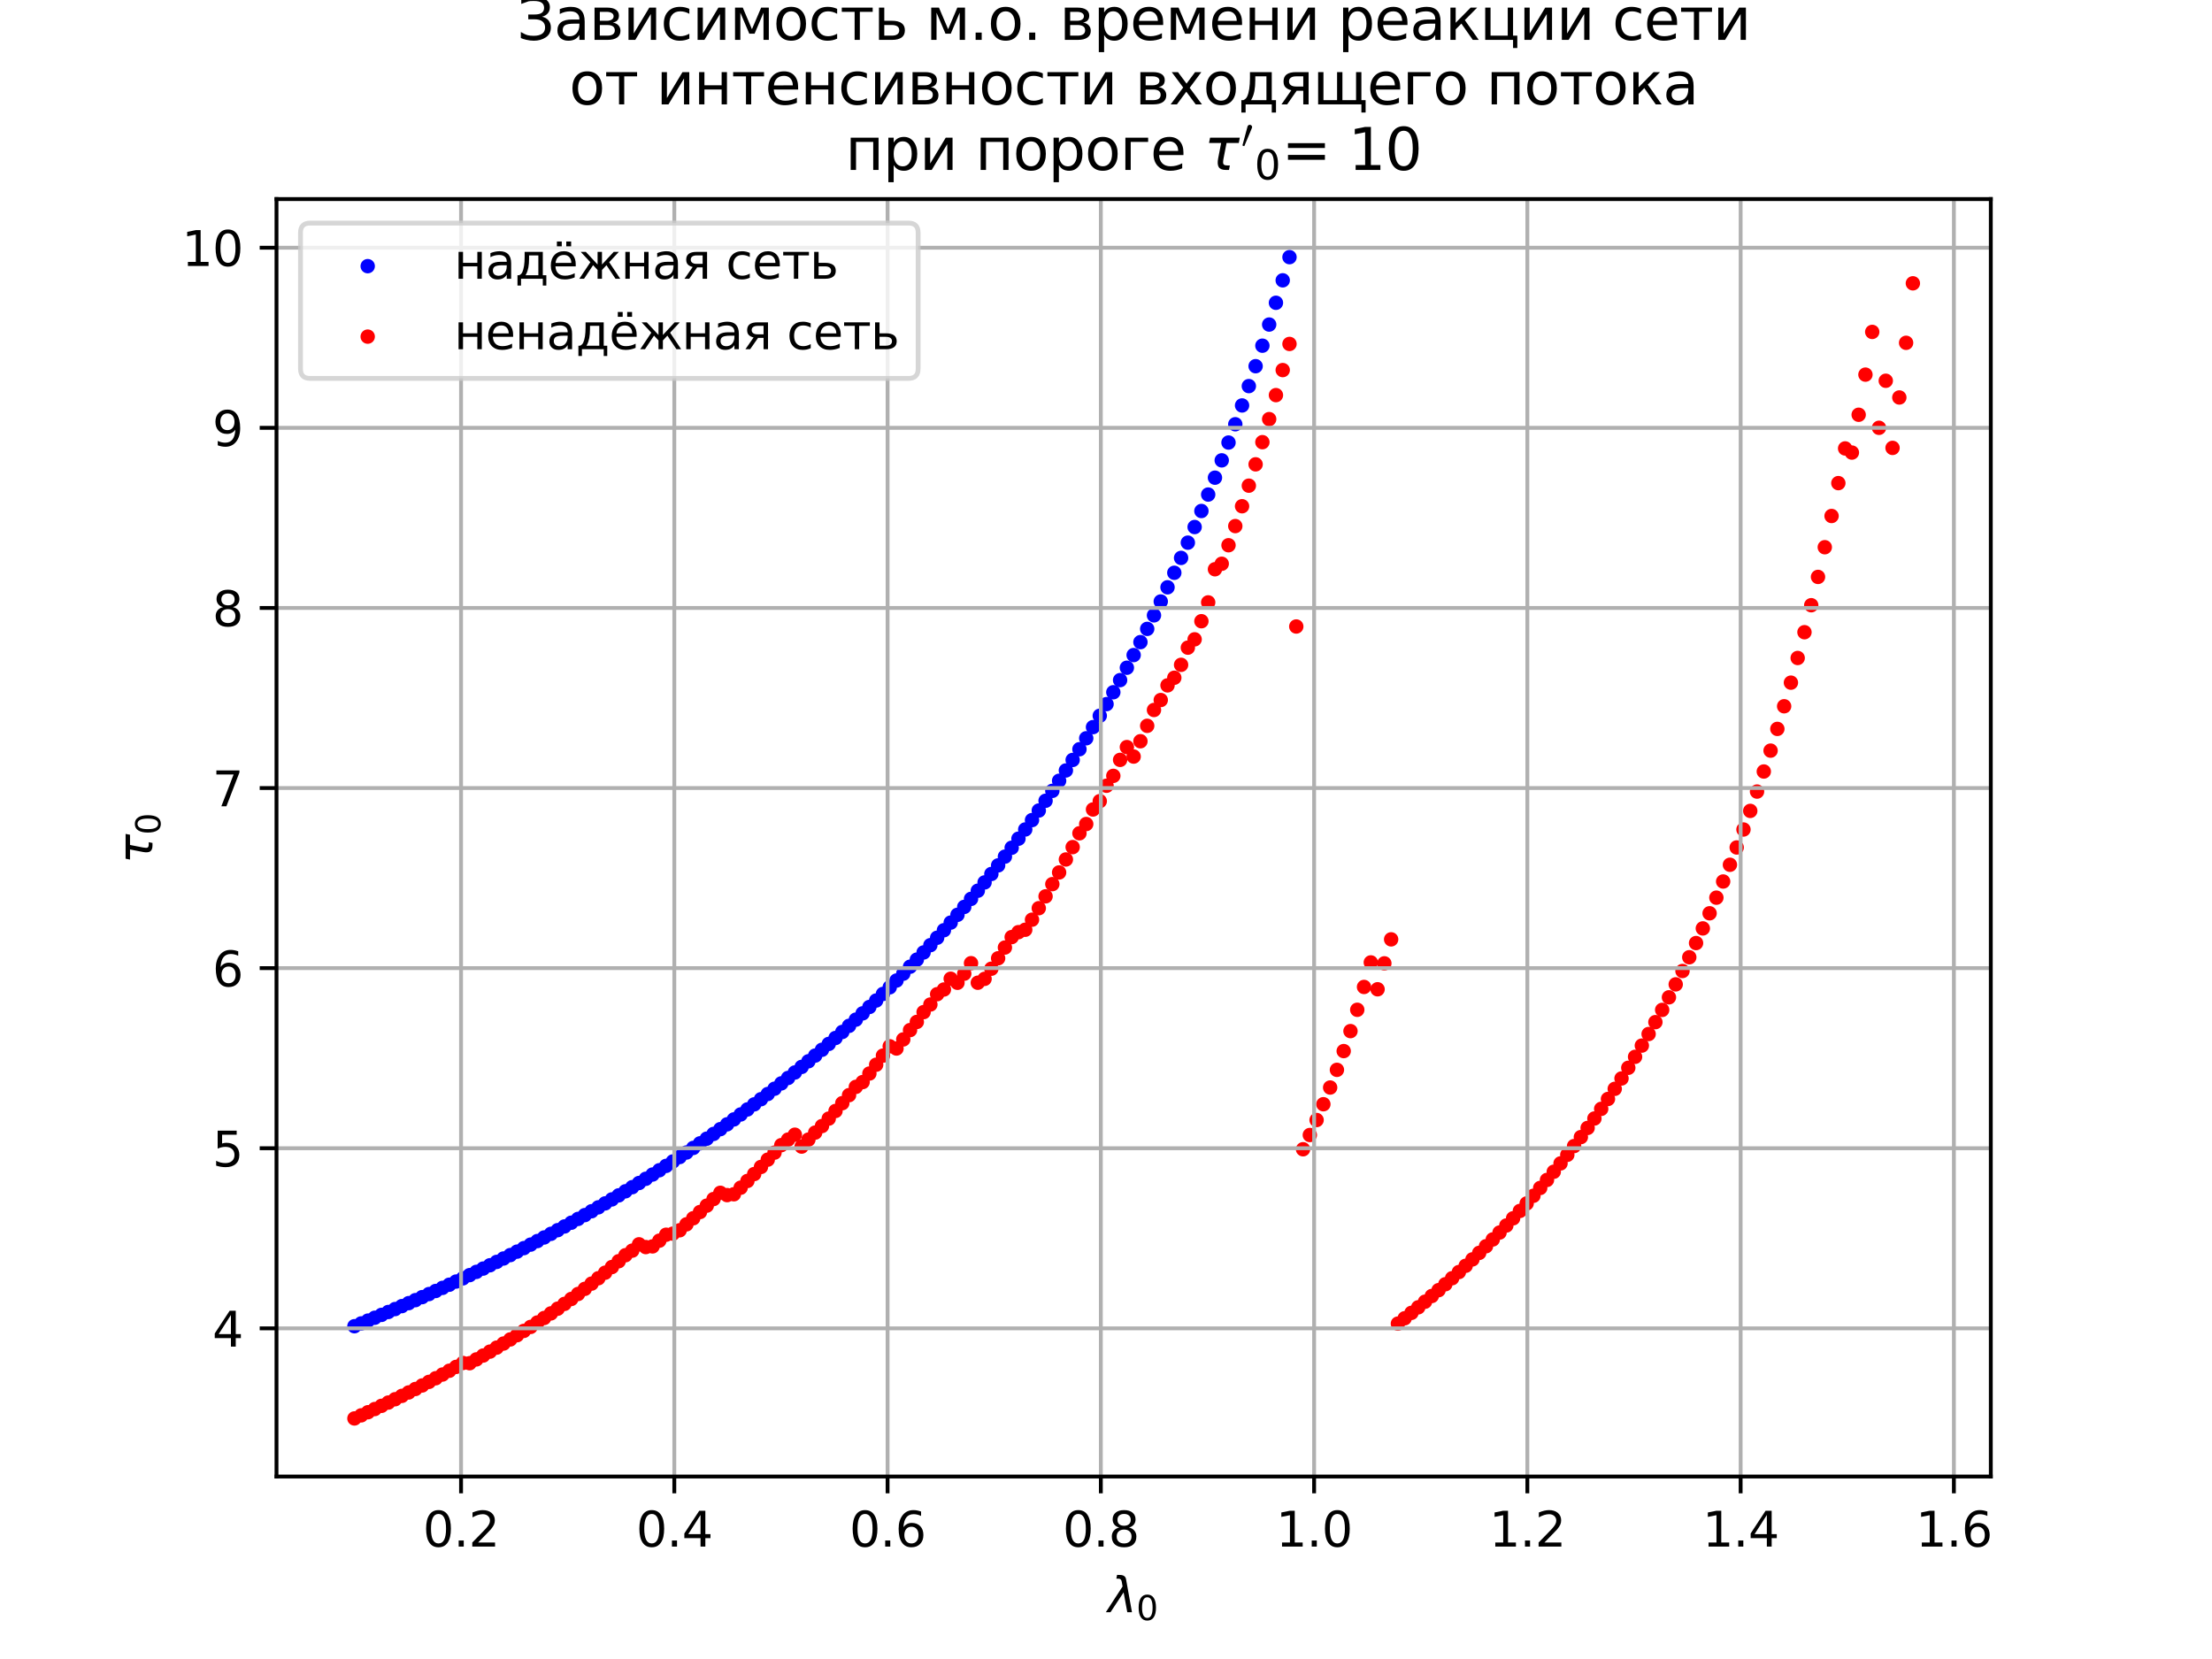 <?xml version="1.0" encoding="utf-8" standalone="no"?>
<!DOCTYPE svg PUBLIC "-//W3C//DTD SVG 1.1//EN"
  "http://www.w3.org/Graphics/SVG/1.1/DTD/svg11.dtd">
<svg xmlns:xlink="http://www.w3.org/1999/xlink" width="460.8pt" height="345.6pt" viewBox="0 0 460.8 345.6" xmlns="http://www.w3.org/2000/svg" version="1.1">
 <defs>
  <style type="text/css">*{stroke-linejoin: round; stroke-linecap: butt}</style>
 </defs>
 <g id="figure_1">
  <g id="patch_1">
   <path d="M 0 345.6 
L 460.8 345.6 
L 460.8 0 
L 0 0 
z
" style="fill: #ffffff"/>
  </g>
  <g id="axes_1">
   <g id="patch_2">
    <path d="M 57.6 307.584 
L 414.72 307.584 
L 414.72 41.472 
L 57.6 41.472 
z
" style="fill: #ffffff"/>
   </g>
   <g id="PathCollection_1">
    <defs>
     <path id="m1e7574d5db" d="M 0 1 
C 0.265 1 0.52 0.895 0.707 0.707 
C 0.895 0.52 1 0.265 1 0 
C 1 -0.265 0.895 -0.52 0.707 -0.707 
C 0.52 -0.895 0.265 -1 0 -1 
C -0.265 -1 -0.52 -0.895 -0.707 -0.707 
C -0.895 -0.52 -1 -0.265 -1 0 
C -1 0.265 -0.895 0.52 -0.707 0.707 
C -0.52 0.895 -0.265 1 0 1 
z
" style="stroke: #0000ff"/>
    </defs>
    <g clip-path="url(#p0922310771)">
     <use xlink:href="#m1e7574d5db" x="73.833" y="276.274" style="fill: #0000ff; stroke: #0000ff"/>
     <use xlink:href="#m1e7574d5db" x="75.244" y="275.691" style="fill: #0000ff; stroke: #0000ff"/>
     <use xlink:href="#m1e7574d5db" x="76.656" y="275.104" style="fill: #0000ff; stroke: #0000ff"/>
     <use xlink:href="#m1e7574d5db" x="78.067" y="274.511" style="fill: #0000ff; stroke: #0000ff"/>
     <use xlink:href="#m1e7574d5db" x="79.479" y="273.914" style="fill: #0000ff; stroke: #0000ff"/>
     <use xlink:href="#m1e7574d5db" x="80.89" y="273.311" style="fill: #0000ff; stroke: #0000ff"/>
     <use xlink:href="#m1e7574d5db" x="82.302" y="272.702" style="fill: #0000ff; stroke: #0000ff"/>
     <use xlink:href="#m1e7574d5db" x="83.714" y="272.088" style="fill: #0000ff; stroke: #0000ff"/>
     <use xlink:href="#m1e7574d5db" x="85.125" y="271.469" style="fill: #0000ff; stroke: #0000ff"/>
     <use xlink:href="#m1e7574d5db" x="86.537" y="270.844" style="fill: #0000ff; stroke: #0000ff"/>
     <use xlink:href="#m1e7574d5db" x="87.948" y="270.213" style="fill: #0000ff; stroke: #0000ff"/>
     <use xlink:href="#m1e7574d5db" x="89.36" y="269.577" style="fill: #0000ff; stroke: #0000ff"/>
     <use xlink:href="#m1e7574d5db" x="90.771" y="268.934" style="fill: #0000ff; stroke: #0000ff"/>
     <use xlink:href="#m1e7574d5db" x="92.183" y="268.286" style="fill: #0000ff; stroke: #0000ff"/>
     <use xlink:href="#m1e7574d5db" x="93.594" y="267.632" style="fill: #0000ff; stroke: #0000ff"/>
     <use xlink:href="#m1e7574d5db" x="95.006" y="266.972" style="fill: #0000ff; stroke: #0000ff"/>
     <use xlink:href="#m1e7574d5db" x="96.417" y="266.305" style="fill: #0000ff; stroke: #0000ff"/>
     <use xlink:href="#m1e7574d5db" x="97.829" y="265.632" style="fill: #0000ff; stroke: #0000ff"/>
     <use xlink:href="#m1e7574d5db" x="99.24" y="264.953" style="fill: #0000ff; stroke: #0000ff"/>
     <use xlink:href="#m1e7574d5db" x="100.652" y="264.267" style="fill: #0000ff; stroke: #0000ff"/>
     <use xlink:href="#m1e7574d5db" x="102.064" y="263.575" style="fill: #0000ff; stroke: #0000ff"/>
     <use xlink:href="#m1e7574d5db" x="103.475" y="262.876" style="fill: #0000ff; stroke: #0000ff"/>
     <use xlink:href="#m1e7574d5db" x="104.887" y="262.17" style="fill: #0000ff; stroke: #0000ff"/>
     <use xlink:href="#m1e7574d5db" x="106.298" y="261.458" style="fill: #0000ff; stroke: #0000ff"/>
     <use xlink:href="#m1e7574d5db" x="107.71" y="260.738" style="fill: #0000ff; stroke: #0000ff"/>
     <use xlink:href="#m1e7574d5db" x="109.121" y="260.011" style="fill: #0000ff; stroke: #0000ff"/>
     <use xlink:href="#m1e7574d5db" x="110.533" y="259.277" style="fill: #0000ff; stroke: #0000ff"/>
     <use xlink:href="#m1e7574d5db" x="111.944" y="258.536" style="fill: #0000ff; stroke: #0000ff"/>
     <use xlink:href="#m1e7574d5db" x="113.356" y="257.787" style="fill: #0000ff; stroke: #0000ff"/>
     <use xlink:href="#m1e7574d5db" x="114.767" y="257.03" style="fill: #0000ff; stroke: #0000ff"/>
     <use xlink:href="#m1e7574d5db" x="116.179" y="256.266" style="fill: #0000ff; stroke: #0000ff"/>
     <use xlink:href="#m1e7574d5db" x="117.591" y="255.494" style="fill: #0000ff; stroke: #0000ff"/>
     <use xlink:href="#m1e7574d5db" x="119.002" y="254.714" style="fill: #0000ff; stroke: #0000ff"/>
     <use xlink:href="#m1e7574d5db" x="120.414" y="253.926" style="fill: #0000ff; stroke: #0000ff"/>
     <use xlink:href="#m1e7574d5db" x="121.825" y="253.129" style="fill: #0000ff; stroke: #0000ff"/>
     <use xlink:href="#m1e7574d5db" x="123.237" y="252.324" style="fill: #0000ff; stroke: #0000ff"/>
     <use xlink:href="#m1e7574d5db" x="124.648" y="251.511" style="fill: #0000ff; stroke: #0000ff"/>
     <use xlink:href="#m1e7574d5db" x="126.06" y="250.689" style="fill: #0000ff; stroke: #0000ff"/>
     <use xlink:href="#m1e7574d5db" x="127.471" y="249.858" style="fill: #0000ff; stroke: #0000ff"/>
     <use xlink:href="#m1e7574d5db" x="128.883" y="249.018" style="fill: #0000ff; stroke: #0000ff"/>
     <use xlink:href="#m1e7574d5db" x="130.294" y="248.169" style="fill: #0000ff; stroke: #0000ff"/>
     <use xlink:href="#m1e7574d5db" x="131.706" y="247.311" style="fill: #0000ff; stroke: #0000ff"/>
     <use xlink:href="#m1e7574d5db" x="133.117" y="246.443" style="fill: #0000ff; stroke: #0000ff"/>
     <use xlink:href="#m1e7574d5db" x="134.529" y="245.566" style="fill: #0000ff; stroke: #0000ff"/>
     <use xlink:href="#m1e7574d5db" x="135.941" y="244.678" style="fill: #0000ff; stroke: #0000ff"/>
     <use xlink:href="#m1e7574d5db" x="137.352" y="243.781" style="fill: #0000ff; stroke: #0000ff"/>
     <use xlink:href="#m1e7574d5db" x="138.764" y="242.874" style="fill: #0000ff; stroke: #0000ff"/>
     <use xlink:href="#m1e7574d5db" x="140.175" y="241.956" style="fill: #0000ff; stroke: #0000ff"/>
     <use xlink:href="#m1e7574d5db" x="141.587" y="241.028" style="fill: #0000ff; stroke: #0000ff"/>
     <use xlink:href="#m1e7574d5db" x="142.998" y="240.088" style="fill: #0000ff; stroke: #0000ff"/>
     <use xlink:href="#m1e7574d5db" x="144.41" y="239.138" style="fill: #0000ff; stroke: #0000ff"/>
     <use xlink:href="#m1e7574d5db" x="145.821" y="238.177" style="fill: #0000ff; stroke: #0000ff"/>
     <use xlink:href="#m1e7574d5db" x="147.233" y="237.205" style="fill: #0000ff; stroke: #0000ff"/>
     <use xlink:href="#m1e7574d5db" x="148.644" y="236.22" style="fill: #0000ff; stroke: #0000ff"/>
     <use xlink:href="#m1e7574d5db" x="150.056" y="235.224" style="fill: #0000ff; stroke: #0000ff"/>
     <use xlink:href="#m1e7574d5db" x="151.468" y="234.216" style="fill: #0000ff; stroke: #0000ff"/>
     <use xlink:href="#m1e7574d5db" x="152.879" y="233.196" style="fill: #0000ff; stroke: #0000ff"/>
     <use xlink:href="#m1e7574d5db" x="154.291" y="232.163" style="fill: #0000ff; stroke: #0000ff"/>
     <use xlink:href="#m1e7574d5db" x="155.702" y="231.117" style="fill: #0000ff; stroke: #0000ff"/>
     <use xlink:href="#m1e7574d5db" x="157.114" y="230.058" style="fill: #0000ff; stroke: #0000ff"/>
     <use xlink:href="#m1e7574d5db" x="158.525" y="228.986" style="fill: #0000ff; stroke: #0000ff"/>
     <use xlink:href="#m1e7574d5db" x="159.937" y="227.901" style="fill: #0000ff; stroke: #0000ff"/>
     <use xlink:href="#m1e7574d5db" x="161.348" y="226.801" style="fill: #0000ff; stroke: #0000ff"/>
     <use xlink:href="#m1e7574d5db" x="162.76" y="225.688" style="fill: #0000ff; stroke: #0000ff"/>
     <use xlink:href="#m1e7574d5db" x="164.171" y="224.559" style="fill: #0000ff; stroke: #0000ff"/>
     <use xlink:href="#m1e7574d5db" x="165.583" y="223.417" style="fill: #0000ff; stroke: #0000ff"/>
     <use xlink:href="#m1e7574d5db" x="166.994" y="222.259" style="fill: #0000ff; stroke: #0000ff"/>
     <use xlink:href="#m1e7574d5db" x="168.406" y="221.085" style="fill: #0000ff; stroke: #0000ff"/>
     <use xlink:href="#m1e7574d5db" x="169.818" y="219.896" style="fill: #0000ff; stroke: #0000ff"/>
     <use xlink:href="#m1e7574d5db" x="171.229" y="218.691" style="fill: #0000ff; stroke: #0000ff"/>
     <use xlink:href="#m1e7574d5db" x="172.641" y="217.469" style="fill: #0000ff; stroke: #0000ff"/>
     <use xlink:href="#m1e7574d5db" x="174.052" y="216.231" style="fill: #0000ff; stroke: #0000ff"/>
     <use xlink:href="#m1e7574d5db" x="175.464" y="214.976" style="fill: #0000ff; stroke: #0000ff"/>
     <use xlink:href="#m1e7574d5db" x="176.875" y="213.702" style="fill: #0000ff; stroke: #0000ff"/>
     <use xlink:href="#m1e7574d5db" x="178.287" y="212.411" style="fill: #0000ff; stroke: #0000ff"/>
     <use xlink:href="#m1e7574d5db" x="179.698" y="211.102" style="fill: #0000ff; stroke: #0000ff"/>
     <use xlink:href="#m1e7574d5db" x="181.11" y="209.774" style="fill: #0000ff; stroke: #0000ff"/>
     <use xlink:href="#m1e7574d5db" x="182.521" y="208.426" style="fill: #0000ff; stroke: #0000ff"/>
     <use xlink:href="#m1e7574d5db" x="183.933" y="207.059" style="fill: #0000ff; stroke: #0000ff"/>
     <use xlink:href="#m1e7574d5db" x="185.345" y="205.672" style="fill: #0000ff; stroke: #0000ff"/>
     <use xlink:href="#m1e7574d5db" x="186.756" y="204.264" style="fill: #0000ff; stroke: #0000ff"/>
     <use xlink:href="#m1e7574d5db" x="188.168" y="202.834" style="fill: #0000ff; stroke: #0000ff"/>
     <use xlink:href="#m1e7574d5db" x="189.579" y="201.384" style="fill: #0000ff; stroke: #0000ff"/>
     <use xlink:href="#m1e7574d5db" x="190.991" y="199.91" style="fill: #0000ff; stroke: #0000ff"/>
     <use xlink:href="#m1e7574d5db" x="192.402" y="198.415" style="fill: #0000ff; stroke: #0000ff"/>
     <use xlink:href="#m1e7574d5db" x="193.814" y="196.895" style="fill: #0000ff; stroke: #0000ff"/>
     <use xlink:href="#m1e7574d5db" x="195.225" y="195.352" style="fill: #0000ff; stroke: #0000ff"/>
     <use xlink:href="#m1e7574d5db" x="196.637" y="193.784" style="fill: #0000ff; stroke: #0000ff"/>
     <use xlink:href="#m1e7574d5db" x="198.048" y="192.191" style="fill: #0000ff; stroke: #0000ff"/>
     <use xlink:href="#m1e7574d5db" x="199.46" y="190.573" style="fill: #0000ff; stroke: #0000ff"/>
     <use xlink:href="#m1e7574d5db" x="200.871" y="188.927" style="fill: #0000ff; stroke: #0000ff"/>
     <use xlink:href="#m1e7574d5db" x="202.283" y="187.254" style="fill: #0000ff; stroke: #0000ff"/>
     <use xlink:href="#m1e7574d5db" x="203.695" y="185.554" style="fill: #0000ff; stroke: #0000ff"/>
     <use xlink:href="#m1e7574d5db" x="205.106" y="183.824" style="fill: #0000ff; stroke: #0000ff"/>
     <use xlink:href="#m1e7574d5db" x="206.518" y="182.065" style="fill: #0000ff; stroke: #0000ff"/>
     <use xlink:href="#m1e7574d5db" x="207.929" y="180.276" style="fill: #0000ff; stroke: #0000ff"/>
     <use xlink:href="#m1e7574d5db" x="209.341" y="178.455" style="fill: #0000ff; stroke: #0000ff"/>
     <use xlink:href="#m1e7574d5db" x="210.752" y="176.602" style="fill: #0000ff; stroke: #0000ff"/>
     <use xlink:href="#m1e7574d5db" x="212.164" y="174.716" style="fill: #0000ff; stroke: #0000ff"/>
     <use xlink:href="#m1e7574d5db" x="213.575" y="172.796" style="fill: #0000ff; stroke: #0000ff"/>
     <use xlink:href="#m1e7574d5db" x="214.987" y="170.84" style="fill: #0000ff; stroke: #0000ff"/>
     <use xlink:href="#m1e7574d5db" x="216.398" y="168.849" style="fill: #0000ff; stroke: #0000ff"/>
     <use xlink:href="#m1e7574d5db" x="217.81" y="166.82" style="fill: #0000ff; stroke: #0000ff"/>
     <use xlink:href="#m1e7574d5db" x="219.222" y="164.753" style="fill: #0000ff; stroke: #0000ff"/>
     <use xlink:href="#m1e7574d5db" x="220.633" y="162.647" style="fill: #0000ff; stroke: #0000ff"/>
     <use xlink:href="#m1e7574d5db" x="222.045" y="160.5" style="fill: #0000ff; stroke: #0000ff"/>
     <use xlink:href="#m1e7574d5db" x="223.456" y="158.31" style="fill: #0000ff; stroke: #0000ff"/>
     <use xlink:href="#m1e7574d5db" x="224.868" y="156.077" style="fill: #0000ff; stroke: #0000ff"/>
     <use xlink:href="#m1e7574d5db" x="226.279" y="153.799" style="fill: #0000ff; stroke: #0000ff"/>
     <use xlink:href="#m1e7574d5db" x="227.691" y="151.475" style="fill: #0000ff; stroke: #0000ff"/>
     <use xlink:href="#m1e7574d5db" x="229.102" y="149.103" style="fill: #0000ff; stroke: #0000ff"/>
     <use xlink:href="#m1e7574d5db" x="230.514" y="146.681" style="fill: #0000ff; stroke: #0000ff"/>
     <use xlink:href="#m1e7574d5db" x="231.925" y="144.208" style="fill: #0000ff; stroke: #0000ff"/>
     <use xlink:href="#m1e7574d5db" x="233.337" y="141.682" style="fill: #0000ff; stroke: #0000ff"/>
     <use xlink:href="#m1e7574d5db" x="234.748" y="139.101" style="fill: #0000ff; stroke: #0000ff"/>
     <use xlink:href="#m1e7574d5db" x="236.16" y="136.464" style="fill: #0000ff; stroke: #0000ff"/>
     <use xlink:href="#m1e7574d5db" x="237.572" y="133.767" style="fill: #0000ff; stroke: #0000ff"/>
     <use xlink:href="#m1e7574d5db" x="238.983" y="131.009" style="fill: #0000ff; stroke: #0000ff"/>
     <use xlink:href="#m1e7574d5db" x="240.395" y="128.188" style="fill: #0000ff; stroke: #0000ff"/>
     <use xlink:href="#m1e7574d5db" x="241.806" y="125.302" style="fill: #0000ff; stroke: #0000ff"/>
     <use xlink:href="#m1e7574d5db" x="243.218" y="122.347" style="fill: #0000ff; stroke: #0000ff"/>
     <use xlink:href="#m1e7574d5db" x="244.629" y="119.321" style="fill: #0000ff; stroke: #0000ff"/>
     <use xlink:href="#m1e7574d5db" x="246.041" y="116.221" style="fill: #0000ff; stroke: #0000ff"/>
     <use xlink:href="#m1e7574d5db" x="247.452" y="113.045" style="fill: #0000ff; stroke: #0000ff"/>
     <use xlink:href="#m1e7574d5db" x="248.864" y="109.789" style="fill: #0000ff; stroke: #0000ff"/>
     <use xlink:href="#m1e7574d5db" x="250.275" y="106.45" style="fill: #0000ff; stroke: #0000ff"/>
     <use xlink:href="#m1e7574d5db" x="251.687" y="103.025" style="fill: #0000ff; stroke: #0000ff"/>
     <use xlink:href="#m1e7574d5db" x="253.098" y="99.509" style="fill: #0000ff; stroke: #0000ff"/>
     <use xlink:href="#m1e7574d5db" x="254.51" y="95.899" style="fill: #0000ff; stroke: #0000ff"/>
     <use xlink:href="#m1e7574d5db" x="255.922" y="92.191" style="fill: #0000ff; stroke: #0000ff"/>
     <use xlink:href="#m1e7574d5db" x="257.333" y="88.38" style="fill: #0000ff; stroke: #0000ff"/>
     <use xlink:href="#m1e7574d5db" x="258.745" y="84.462" style="fill: #0000ff; stroke: #0000ff"/>
     <use xlink:href="#m1e7574d5db" x="260.156" y="80.431" style="fill: #0000ff; stroke: #0000ff"/>
     <use xlink:href="#m1e7574d5db" x="261.568" y="76.283" style="fill: #0000ff; stroke: #0000ff"/>
     <use xlink:href="#m1e7574d5db" x="262.979" y="72.012" style="fill: #0000ff; stroke: #0000ff"/>
     <use xlink:href="#m1e7574d5db" x="264.391" y="67.611" style="fill: #0000ff; stroke: #0000ff"/>
     <use xlink:href="#m1e7574d5db" x="265.802" y="63.075" style="fill: #0000ff; stroke: #0000ff"/>
     <use xlink:href="#m1e7574d5db" x="267.214" y="58.397" style="fill: #0000ff; stroke: #0000ff"/>
     <use xlink:href="#m1e7574d5db" x="268.625" y="53.568" style="fill: #0000ff; stroke: #0000ff"/>
    </g>
   </g>
   <g id="PathCollection_2">
    <defs>
     <path id="m3571fea62a" d="M 0 1 
C 0.265 1 0.52 0.895 0.707 0.707 
C 0.895 0.52 1 0.265 1 0 
C 1 -0.265 0.895 -0.52 0.707 -0.707 
C 0.52 -0.895 0.265 -1 0 -1 
C -0.265 -1 -0.52 -0.895 -0.707 -0.707 
C -0.895 -0.52 -1 -0.265 -1 0 
C -1 0.265 -0.895 0.52 -0.707 0.707 
C -0.52 0.895 -0.265 1 0 1 
z
" style="stroke: #ff0000"/>
    </defs>
    <g clip-path="url(#p0922310771)">
     <use xlink:href="#m3571fea62a" x="73.833" y="295.488" style="fill: #ff0000; stroke: #ff0000"/>
     <use xlink:href="#m3571fea62a" x="75.244" y="294.844" style="fill: #ff0000; stroke: #ff0000"/>
     <use xlink:href="#m3571fea62a" x="76.656" y="294.192" style="fill: #ff0000; stroke: #ff0000"/>
     <use xlink:href="#m3571fea62a" x="78.067" y="293.53" style="fill: #ff0000; stroke: #ff0000"/>
     <use xlink:href="#m3571fea62a" x="79.479" y="292.859" style="fill: #ff0000; stroke: #ff0000"/>
     <use xlink:href="#m3571fea62a" x="80.89" y="292.179" style="fill: #ff0000; stroke: #ff0000"/>
     <use xlink:href="#m3571fea62a" x="82.302" y="291.488" style="fill: #ff0000; stroke: #ff0000"/>
     <use xlink:href="#m3571fea62a" x="83.714" y="290.787" style="fill: #ff0000; stroke: #ff0000"/>
     <use xlink:href="#m3571fea62a" x="85.125" y="290.075" style="fill: #ff0000; stroke: #ff0000"/>
     <use xlink:href="#m3571fea62a" x="86.537" y="289.352" style="fill: #ff0000; stroke: #ff0000"/>
     <use xlink:href="#m3571fea62a" x="87.948" y="288.618" style="fill: #ff0000; stroke: #ff0000"/>
     <use xlink:href="#m3571fea62a" x="89.36" y="287.871" style="fill: #ff0000; stroke: #ff0000"/>
     <use xlink:href="#m3571fea62a" x="90.771" y="287.112" style="fill: #ff0000; stroke: #ff0000"/>
     <use xlink:href="#m3571fea62a" x="92.183" y="286.339" style="fill: #ff0000; stroke: #ff0000"/>
     <use xlink:href="#m3571fea62a" x="93.594" y="285.553" style="fill: #ff0000; stroke: #ff0000"/>
     <use xlink:href="#m3571fea62a" x="95.006" y="284.752" style="fill: #ff0000; stroke: #ff0000"/>
     <use xlink:href="#m3571fea62a" x="96.417" y="283.936" style="fill: #ff0000; stroke: #ff0000"/>
     <use xlink:href="#m3571fea62a" x="97.829" y="283.98" style="fill: #ff0000; stroke: #ff0000"/>
     <use xlink:href="#m3571fea62a" x="99.24" y="283.188" style="fill: #ff0000; stroke: #ff0000"/>
     <use xlink:href="#m3571fea62a" x="100.652" y="282.383" style="fill: #ff0000; stroke: #ff0000"/>
     <use xlink:href="#m3571fea62a" x="102.064" y="281.564" style="fill: #ff0000; stroke: #ff0000"/>
     <use xlink:href="#m3571fea62a" x="103.475" y="280.732" style="fill: #ff0000; stroke: #ff0000"/>
     <use xlink:href="#m3571fea62a" x="104.887" y="279.886" style="fill: #ff0000; stroke: #ff0000"/>
     <use xlink:href="#m3571fea62a" x="106.298" y="279.025" style="fill: #ff0000; stroke: #ff0000"/>
     <use xlink:href="#m3571fea62a" x="107.71" y="278.148" style="fill: #ff0000; stroke: #ff0000"/>
     <use xlink:href="#m3571fea62a" x="109.121" y="277.255" style="fill: #ff0000; stroke: #ff0000"/>
     <use xlink:href="#m3571fea62a" x="110.533" y="276.422" style="fill: #ff0000; stroke: #ff0000"/>
     <use xlink:href="#m3571fea62a" x="111.944" y="275.5" style="fill: #ff0000; stroke: #ff0000"/>
     <use xlink:href="#m3571fea62a" x="113.356" y="274.56" style="fill: #ff0000; stroke: #ff0000"/>
     <use xlink:href="#m3571fea62a" x="114.767" y="273.602" style="fill: #ff0000; stroke: #ff0000"/>
     <use xlink:href="#m3571fea62a" x="116.179" y="272.623" style="fill: #ff0000; stroke: #ff0000"/>
     <use xlink:href="#m3571fea62a" x="117.591" y="271.624" style="fill: #ff0000; stroke: #ff0000"/>
     <use xlink:href="#m3571fea62a" x="119.002" y="270.604" style="fill: #ff0000; stroke: #ff0000"/>
     <use xlink:href="#m3571fea62a" x="120.414" y="269.56" style="fill: #ff0000; stroke: #ff0000"/>
     <use xlink:href="#m3571fea62a" x="121.825" y="268.492" style="fill: #ff0000; stroke: #ff0000"/>
     <use xlink:href="#m3571fea62a" x="123.237" y="267.398" style="fill: #ff0000; stroke: #ff0000"/>
     <use xlink:href="#m3571fea62a" x="124.648" y="266.277" style="fill: #ff0000; stroke: #ff0000"/>
     <use xlink:href="#m3571fea62a" x="126.06" y="265.126" style="fill: #ff0000; stroke: #ff0000"/>
     <use xlink:href="#m3571fea62a" x="127.471" y="263.95" style="fill: #ff0000; stroke: #ff0000"/>
     <use xlink:href="#m3571fea62a" x="128.883" y="262.735" style="fill: #ff0000; stroke: #ff0000"/>
     <use xlink:href="#m3571fea62a" x="130.294" y="261.483" style="fill: #ff0000; stroke: #ff0000"/>
     <use xlink:href="#m3571fea62a" x="131.706" y="260.529" style="fill: #ff0000; stroke: #ff0000"/>
     <use xlink:href="#m3571fea62a" x="133.117" y="259.213" style="fill: #ff0000; stroke: #ff0000"/>
     <use xlink:href="#m3571fea62a" x="134.529" y="259.789" style="fill: #ff0000; stroke: #ff0000"/>
     <use xlink:href="#m3571fea62a" x="135.941" y="259.646" style="fill: #ff0000; stroke: #ff0000"/>
     <use xlink:href="#m3571fea62a" x="137.352" y="258.453" style="fill: #ff0000; stroke: #ff0000"/>
     <use xlink:href="#m3571fea62a" x="138.764" y="257.217" style="fill: #ff0000; stroke: #ff0000"/>
     <use xlink:href="#m3571fea62a" x="140.175" y="256.991" style="fill: #ff0000; stroke: #ff0000"/>
     <use xlink:href="#m3571fea62a" x="141.587" y="256.29" style="fill: #ff0000; stroke: #ff0000"/>
     <use xlink:href="#m3571fea62a" x="142.998" y="255.052" style="fill: #ff0000; stroke: #ff0000"/>
     <use xlink:href="#m3571fea62a" x="144.41" y="253.785" style="fill: #ff0000; stroke: #ff0000"/>
     <use xlink:href="#m3571fea62a" x="145.821" y="252.486" style="fill: #ff0000; stroke: #ff0000"/>
     <use xlink:href="#m3571fea62a" x="147.233" y="251.155" style="fill: #ff0000; stroke: #ff0000"/>
     <use xlink:href="#m3571fea62a" x="148.644" y="249.788" style="fill: #ff0000; stroke: #ff0000"/>
     <use xlink:href="#m3571fea62a" x="150.056" y="248.484" style="fill: #ff0000; stroke: #ff0000"/>
     <use xlink:href="#m3571fea62a" x="151.468" y="248.962" style="fill: #ff0000; stroke: #ff0000"/>
     <use xlink:href="#m3571fea62a" x="152.879" y="248.786" style="fill: #ff0000; stroke: #ff0000"/>
     <use xlink:href="#m3571fea62a" x="154.291" y="247.419" style="fill: #ff0000; stroke: #ff0000"/>
     <use xlink:href="#m3571fea62a" x="155.702" y="246.016" style="fill: #ff0000; stroke: #ff0000"/>
     <use xlink:href="#m3571fea62a" x="157.114" y="244.577" style="fill: #ff0000; stroke: #ff0000"/>
     <use xlink:href="#m3571fea62a" x="158.525" y="243.098" style="fill: #ff0000; stroke: #ff0000"/>
     <use xlink:href="#m3571fea62a" x="159.937" y="241.576" style="fill: #ff0000; stroke: #ff0000"/>
     <use xlink:href="#m3571fea62a" x="161.348" y="240.11" style="fill: #ff0000; stroke: #ff0000"/>
     <use xlink:href="#m3571fea62a" x="162.76" y="238.553" style="fill: #ff0000; stroke: #ff0000"/>
     <use xlink:href="#m3571fea62a" x="164.171" y="237.398" style="fill: #ff0000; stroke: #ff0000"/>
     <use xlink:href="#m3571fea62a" x="165.583" y="236.381" style="fill: #ff0000; stroke: #ff0000"/>
     <use xlink:href="#m3571fea62a" x="166.994" y="238.852" style="fill: #ff0000; stroke: #ff0000"/>
     <use xlink:href="#m3571fea62a" x="168.406" y="237.398" style="fill: #ff0000; stroke: #ff0000"/>
     <use xlink:href="#m3571fea62a" x="169.818" y="235.938" style="fill: #ff0000; stroke: #ff0000"/>
     <use xlink:href="#m3571fea62a" x="171.229" y="234.577" style="fill: #ff0000; stroke: #ff0000"/>
     <use xlink:href="#m3571fea62a" x="172.641" y="233.026" style="fill: #ff0000; stroke: #ff0000"/>
     <use xlink:href="#m3571fea62a" x="174.052" y="231.437" style="fill: #ff0000; stroke: #ff0000"/>
     <use xlink:href="#m3571fea62a" x="175.464" y="229.807" style="fill: #ff0000; stroke: #ff0000"/>
     <use xlink:href="#m3571fea62a" x="176.875" y="228.135" style="fill: #ff0000; stroke: #ff0000"/>
     <use xlink:href="#m3571fea62a" x="178.287" y="226.417" style="fill: #ff0000; stroke: #ff0000"/>
     <use xlink:href="#m3571fea62a" x="179.698" y="225.419" style="fill: #ff0000; stroke: #ff0000"/>
     <use xlink:href="#m3571fea62a" x="181.11" y="223.635" style="fill: #ff0000; stroke: #ff0000"/>
     <use xlink:href="#m3571fea62a" x="182.521" y="221.8" style="fill: #ff0000; stroke: #ff0000"/>
     <use xlink:href="#m3571fea62a" x="183.933" y="219.909" style="fill: #ff0000; stroke: #ff0000"/>
     <use xlink:href="#m3571fea62a" x="185.345" y="217.96" style="fill: #ff0000; stroke: #ff0000"/>
     <use xlink:href="#m3571fea62a" x="186.756" y="218.422" style="fill: #ff0000; stroke: #ff0000"/>
     <use xlink:href="#m3571fea62a" x="188.168" y="216.532" style="fill: #ff0000; stroke: #ff0000"/>
     <use xlink:href="#m3571fea62a" x="189.579" y="214.588" style="fill: #ff0000; stroke: #ff0000"/>
     <use xlink:href="#m3571fea62a" x="190.991" y="212.888" style="fill: #ff0000; stroke: #ff0000"/>
     <use xlink:href="#m3571fea62a" x="192.402" y="210.845" style="fill: #ff0000; stroke: #ff0000"/>
     <use xlink:href="#m3571fea62a" x="193.814" y="209.258" style="fill: #ff0000; stroke: #ff0000"/>
     <use xlink:href="#m3571fea62a" x="195.225" y="207.109" style="fill: #ff0000; stroke: #ff0000"/>
     <use xlink:href="#m3571fea62a" x="196.637" y="206.13" style="fill: #ff0000; stroke: #ff0000"/>
     <use xlink:href="#m3571fea62a" x="198.048" y="203.891" style="fill: #ff0000; stroke: #ff0000"/>
     <use xlink:href="#m3571fea62a" x="199.46" y="204.732" style="fill: #ff0000; stroke: #ff0000"/>
     <use xlink:href="#m3571fea62a" x="200.871" y="202.837" style="fill: #ff0000; stroke: #ff0000"/>
     <use xlink:href="#m3571fea62a" x="202.283" y="200.651" style="fill: #ff0000; stroke: #ff0000"/>
     <use xlink:href="#m3571fea62a" x="203.695" y="204.721" style="fill: #ff0000; stroke: #ff0000"/>
     <use xlink:href="#m3571fea62a" x="205.106" y="203.915" style="fill: #ff0000; stroke: #ff0000"/>
     <use xlink:href="#m3571fea62a" x="206.518" y="201.8" style="fill: #ff0000; stroke: #ff0000"/>
     <use xlink:href="#m3571fea62a" x="207.929" y="199.625" style="fill: #ff0000; stroke: #ff0000"/>
     <use xlink:href="#m3571fea62a" x="209.341" y="197.387" style="fill: #ff0000; stroke: #ff0000"/>
     <use xlink:href="#m3571fea62a" x="210.752" y="195.215" style="fill: #ff0000; stroke: #ff0000"/>
     <use xlink:href="#m3571fea62a" x="212.164" y="194.185" style="fill: #ff0000; stroke: #ff0000"/>
     <use xlink:href="#m3571fea62a" x="213.575" y="193.684" style="fill: #ff0000; stroke: #ff0000"/>
     <use xlink:href="#m3571fea62a" x="214.987" y="191.589" style="fill: #ff0000; stroke: #ff0000"/>
     <use xlink:href="#m3571fea62a" x="216.398" y="189.194" style="fill: #ff0000; stroke: #ff0000"/>
     <use xlink:href="#m3571fea62a" x="217.81" y="186.726" style="fill: #ff0000; stroke: #ff0000"/>
     <use xlink:href="#m3571fea62a" x="219.222" y="184.181" style="fill: #ff0000; stroke: #ff0000"/>
     <use xlink:href="#m3571fea62a" x="220.633" y="181.747" style="fill: #ff0000; stroke: #ff0000"/>
     <use xlink:href="#m3571fea62a" x="222.045" y="179.042" style="fill: #ff0000; stroke: #ff0000"/>
     <use xlink:href="#m3571fea62a" x="223.456" y="176.472" style="fill: #ff0000; stroke: #ff0000"/>
     <use xlink:href="#m3571fea62a" x="224.868" y="173.587" style="fill: #ff0000; stroke: #ff0000"/>
     <use xlink:href="#m3571fea62a" x="226.279" y="171.662" style="fill: #ff0000; stroke: #ff0000"/>
     <use xlink:href="#m3571fea62a" x="227.691" y="168.629" style="fill: #ff0000; stroke: #ff0000"/>
     <use xlink:href="#m3571fea62a" x="229.102" y="166.895" style="fill: #ff0000; stroke: #ff0000"/>
     <use xlink:href="#m3571fea62a" x="230.514" y="163.684" style="fill: #ff0000; stroke: #ff0000"/>
     <use xlink:href="#m3571fea62a" x="231.925" y="161.625" style="fill: #ff0000; stroke: #ff0000"/>
     <use xlink:href="#m3571fea62a" x="233.337" y="158.297" style="fill: #ff0000; stroke: #ff0000"/>
     <use xlink:href="#m3571fea62a" x="234.748" y="155.634" style="fill: #ff0000; stroke: #ff0000"/>
     <use xlink:href="#m3571fea62a" x="236.16" y="157.607" style="fill: #ff0000; stroke: #ff0000"/>
     <use xlink:href="#m3571fea62a" x="237.572" y="154.413" style="fill: #ff0000; stroke: #ff0000"/>
     <use xlink:href="#m3571fea62a" x="238.983" y="151.202" style="fill: #ff0000; stroke: #ff0000"/>
     <use xlink:href="#m3571fea62a" x="240.395" y="147.902" style="fill: #ff0000; stroke: #ff0000"/>
     <use xlink:href="#m3571fea62a" x="241.806" y="145.83" style="fill: #ff0000; stroke: #ff0000"/>
     <use xlink:href="#m3571fea62a" x="243.218" y="142.776" style="fill: #ff0000; stroke: #ff0000"/>
     <use xlink:href="#m3571fea62a" x="244.629" y="141.189" style="fill: #ff0000; stroke: #ff0000"/>
     <use xlink:href="#m3571fea62a" x="246.041" y="138.496" style="fill: #ff0000; stroke: #ff0000"/>
     <use xlink:href="#m3571fea62a" x="247.452" y="134.917" style="fill: #ff0000; stroke: #ff0000"/>
     <use xlink:href="#m3571fea62a" x="248.864" y="133.186" style="fill: #ff0000; stroke: #ff0000"/>
     <use xlink:href="#m3571fea62a" x="250.275" y="129.41" style="fill: #ff0000; stroke: #ff0000"/>
     <use xlink:href="#m3571fea62a" x="251.687" y="125.49" style="fill: #ff0000; stroke: #ff0000"/>
     <use xlink:href="#m3571fea62a" x="253.098" y="118.587" style="fill: #ff0000; stroke: #ff0000"/>
     <use xlink:href="#m3571fea62a" x="254.51" y="117.443" style="fill: #ff0000; stroke: #ff0000"/>
     <use xlink:href="#m3571fea62a" x="255.922" y="113.584" style="fill: #ff0000; stroke: #ff0000"/>
     <use xlink:href="#m3571fea62a" x="257.333" y="109.593" style="fill: #ff0000; stroke: #ff0000"/>
     <use xlink:href="#m3571fea62a" x="258.745" y="105.459" style="fill: #ff0000; stroke: #ff0000"/>
     <use xlink:href="#m3571fea62a" x="260.156" y="101.175" style="fill: #ff0000; stroke: #ff0000"/>
     <use xlink:href="#m3571fea62a" x="261.568" y="96.729" style="fill: #ff0000; stroke: #ff0000"/>
     <use xlink:href="#m3571fea62a" x="262.979" y="92.112" style="fill: #ff0000; stroke: #ff0000"/>
     <use xlink:href="#m3571fea62a" x="264.391" y="87.31" style="fill: #ff0000; stroke: #ff0000"/>
     <use xlink:href="#m3571fea62a" x="265.802" y="82.31" style="fill: #ff0000; stroke: #ff0000"/>
     <use xlink:href="#m3571fea62a" x="267.214" y="77.095" style="fill: #ff0000; stroke: #ff0000"/>
     <use xlink:href="#m3571fea62a" x="268.625" y="71.65" style="fill: #ff0000; stroke: #ff0000"/>
     <use xlink:href="#m3571fea62a" x="270.037" y="130.511" style="fill: #ff0000; stroke: #ff0000"/>
     <use xlink:href="#m3571fea62a" x="271.449" y="239.411" style="fill: #ff0000; stroke: #ff0000"/>
     <use xlink:href="#m3571fea62a" x="272.86" y="236.444" style="fill: #ff0000; stroke: #ff0000"/>
     <use xlink:href="#m3571fea62a" x="274.272" y="233.321" style="fill: #ff0000; stroke: #ff0000"/>
     <use xlink:href="#m3571fea62a" x="275.683" y="230.029" style="fill: #ff0000; stroke: #ff0000"/>
     <use xlink:href="#m3571fea62a" x="277.095" y="226.552" style="fill: #ff0000; stroke: #ff0000"/>
     <use xlink:href="#m3571fea62a" x="278.506" y="222.869" style="fill: #ff0000; stroke: #ff0000"/>
     <use xlink:href="#m3571fea62a" x="279.918" y="218.959" style="fill: #ff0000; stroke: #ff0000"/>
     <use xlink:href="#m3571fea62a" x="281.329" y="214.798" style="fill: #ff0000; stroke: #ff0000"/>
     <use xlink:href="#m3571fea62a" x="282.741" y="210.357" style="fill: #ff0000; stroke: #ff0000"/>
     <use xlink:href="#m3571fea62a" x="284.152" y="205.601" style="fill: #ff0000; stroke: #ff0000"/>
     <use xlink:href="#m3571fea62a" x="285.564" y="200.491" style="fill: #ff0000; stroke: #ff0000"/>
     <use xlink:href="#m3571fea62a" x="286.975" y="206.084" style="fill: #ff0000; stroke: #ff0000"/>
     <use xlink:href="#m3571fea62a" x="288.387" y="200.684" style="fill: #ff0000; stroke: #ff0000"/>
     <use xlink:href="#m3571fea62a" x="289.799" y="195.685" style="fill: #ff0000; stroke: #ff0000"/>
     <use xlink:href="#m3571fea62a" x="291.21" y="275.73" style="fill: #ff0000; stroke: #ff0000"/>
     <use xlink:href="#m3571fea62a" x="292.622" y="274.619" style="fill: #ff0000; stroke: #ff0000"/>
     <use xlink:href="#m3571fea62a" x="294.033" y="273.49" style="fill: #ff0000; stroke: #ff0000"/>
     <use xlink:href="#m3571fea62a" x="295.445" y="272.34" style="fill: #ff0000; stroke: #ff0000"/>
     <use xlink:href="#m3571fea62a" x="296.856" y="271.17" style="fill: #ff0000; stroke: #ff0000"/>
     <use xlink:href="#m3571fea62a" x="298.268" y="269.979" style="fill: #ff0000; stroke: #ff0000"/>
     <use xlink:href="#m3571fea62a" x="299.679" y="268.766" style="fill: #ff0000; stroke: #ff0000"/>
     <use xlink:href="#m3571fea62a" x="301.091" y="267.531" style="fill: #ff0000; stroke: #ff0000"/>
     <use xlink:href="#m3571fea62a" x="302.502" y="266.273" style="fill: #ff0000; stroke: #ff0000"/>
     <use xlink:href="#m3571fea62a" x="303.914" y="264.991" style="fill: #ff0000; stroke: #ff0000"/>
     <use xlink:href="#m3571fea62a" x="305.326" y="263.685" style="fill: #ff0000; stroke: #ff0000"/>
     <use xlink:href="#m3571fea62a" x="306.737" y="262.354" style="fill: #ff0000; stroke: #ff0000"/>
     <use xlink:href="#m3571fea62a" x="308.149" y="260.997" style="fill: #ff0000; stroke: #ff0000"/>
     <use xlink:href="#m3571fea62a" x="309.56" y="259.613" style="fill: #ff0000; stroke: #ff0000"/>
     <use xlink:href="#m3571fea62a" x="310.972" y="258.202" style="fill: #ff0000; stroke: #ff0000"/>
     <use xlink:href="#m3571fea62a" x="312.383" y="256.763" style="fill: #ff0000; stroke: #ff0000"/>
     <use xlink:href="#m3571fea62a" x="313.795" y="255.294" style="fill: #ff0000; stroke: #ff0000"/>
     <use xlink:href="#m3571fea62a" x="315.206" y="253.794" style="fill: #ff0000; stroke: #ff0000"/>
     <use xlink:href="#m3571fea62a" x="316.618" y="252.263" style="fill: #ff0000; stroke: #ff0000"/>
     <use xlink:href="#m3571fea62a" x="318.029" y="250.7" style="fill: #ff0000; stroke: #ff0000"/>
     <use xlink:href="#m3571fea62a" x="319.441" y="249.103" style="fill: #ff0000; stroke: #ff0000"/>
     <use xlink:href="#m3571fea62a" x="320.852" y="247.472" style="fill: #ff0000; stroke: #ff0000"/>
     <use xlink:href="#m3571fea62a" x="322.264" y="245.804" style="fill: #ff0000; stroke: #ff0000"/>
     <use xlink:href="#m3571fea62a" x="323.676" y="244.099" style="fill: #ff0000; stroke: #ff0000"/>
     <use xlink:href="#m3571fea62a" x="325.087" y="242.356" style="fill: #ff0000; stroke: #ff0000"/>
     <use xlink:href="#m3571fea62a" x="326.499" y="240.572" style="fill: #ff0000; stroke: #ff0000"/>
     <use xlink:href="#m3571fea62a" x="327.91" y="238.747" style="fill: #ff0000; stroke: #ff0000"/>
     <use xlink:href="#m3571fea62a" x="329.322" y="236.879" style="fill: #ff0000; stroke: #ff0000"/>
     <use xlink:href="#m3571fea62a" x="330.733" y="234.966" style="fill: #ff0000; stroke: #ff0000"/>
     <use xlink:href="#m3571fea62a" x="332.145" y="233.006" style="fill: #ff0000; stroke: #ff0000"/>
     <use xlink:href="#m3571fea62a" x="333.556" y="230.998" style="fill: #ff0000; stroke: #ff0000"/>
     <use xlink:href="#m3571fea62a" x="334.968" y="228.94" style="fill: #ff0000; stroke: #ff0000"/>
     <use xlink:href="#m3571fea62a" x="336.379" y="226.829" style="fill: #ff0000; stroke: #ff0000"/>
     <use xlink:href="#m3571fea62a" x="337.791" y="224.663" style="fill: #ff0000; stroke: #ff0000"/>
     <use xlink:href="#m3571fea62a" x="339.203" y="222.441" style="fill: #ff0000; stroke: #ff0000"/>
     <use xlink:href="#m3571fea62a" x="340.614" y="220.159" style="fill: #ff0000; stroke: #ff0000"/>
     <use xlink:href="#m3571fea62a" x="342.026" y="217.815" style="fill: #ff0000; stroke: #ff0000"/>
     <use xlink:href="#m3571fea62a" x="343.437" y="215.406" style="fill: #ff0000; stroke: #ff0000"/>
     <use xlink:href="#m3571fea62a" x="344.849" y="212.929" style="fill: #ff0000; stroke: #ff0000"/>
     <use xlink:href="#m3571fea62a" x="346.26" y="210.382" style="fill: #ff0000; stroke: #ff0000"/>
     <use xlink:href="#m3571fea62a" x="347.672" y="207.76" style="fill: #ff0000; stroke: #ff0000"/>
     <use xlink:href="#m3571fea62a" x="349.083" y="205.061" style="fill: #ff0000; stroke: #ff0000"/>
     <use xlink:href="#m3571fea62a" x="350.495" y="202.28" style="fill: #ff0000; stroke: #ff0000"/>
     <use xlink:href="#m3571fea62a" x="351.906" y="199.413" style="fill: #ff0000; stroke: #ff0000"/>
     <use xlink:href="#m3571fea62a" x="353.318" y="196.457" style="fill: #ff0000; stroke: #ff0000"/>
     <use xlink:href="#m3571fea62a" x="354.729" y="193.405" style="fill: #ff0000; stroke: #ff0000"/>
     <use xlink:href="#m3571fea62a" x="356.141" y="190.254" style="fill: #ff0000; stroke: #ff0000"/>
     <use xlink:href="#m3571fea62a" x="357.553" y="186.999" style="fill: #ff0000; stroke: #ff0000"/>
     <use xlink:href="#m3571fea62a" x="358.964" y="183.632" style="fill: #ff0000; stroke: #ff0000"/>
     <use xlink:href="#m3571fea62a" x="360.376" y="180.148" style="fill: #ff0000; stroke: #ff0000"/>
     <use xlink:href="#m3571fea62a" x="361.787" y="176.541" style="fill: #ff0000; stroke: #ff0000"/>
     <use xlink:href="#m3571fea62a" x="363.199" y="172.802" style="fill: #ff0000; stroke: #ff0000"/>
     <use xlink:href="#m3571fea62a" x="364.61" y="168.925" style="fill: #ff0000; stroke: #ff0000"/>
     <use xlink:href="#m3571fea62a" x="366.022" y="164.9" style="fill: #ff0000; stroke: #ff0000"/>
     <use xlink:href="#m3571fea62a" x="367.433" y="160.719" style="fill: #ff0000; stroke: #ff0000"/>
     <use xlink:href="#m3571fea62a" x="368.845" y="156.37" style="fill: #ff0000; stroke: #ff0000"/>
     <use xlink:href="#m3571fea62a" x="370.256" y="151.844" style="fill: #ff0000; stroke: #ff0000"/>
     <use xlink:href="#m3571fea62a" x="371.668" y="147.128" style="fill: #ff0000; stroke: #ff0000"/>
     <use xlink:href="#m3571fea62a" x="373.08" y="142.209" style="fill: #ff0000; stroke: #ff0000"/>
     <use xlink:href="#m3571fea62a" x="374.491" y="137.071" style="fill: #ff0000; stroke: #ff0000"/>
     <use xlink:href="#m3571fea62a" x="375.903" y="131.7" style="fill: #ff0000; stroke: #ff0000"/>
     <use xlink:href="#m3571fea62a" x="377.314" y="126.077" style="fill: #ff0000; stroke: #ff0000"/>
     <use xlink:href="#m3571fea62a" x="378.726" y="120.183" style="fill: #ff0000; stroke: #ff0000"/>
     <use xlink:href="#m3571fea62a" x="380.137" y="113.996" style="fill: #ff0000; stroke: #ff0000"/>
     <use xlink:href="#m3571fea62a" x="381.549" y="107.491" style="fill: #ff0000; stroke: #ff0000"/>
     <use xlink:href="#m3571fea62a" x="382.96" y="100.642" style="fill: #ff0000; stroke: #ff0000"/>
     <use xlink:href="#m3571fea62a" x="384.372" y="93.417" style="fill: #ff0000; stroke: #ff0000"/>
     <use xlink:href="#m3571fea62a" x="385.783" y="94.278" style="fill: #ff0000; stroke: #ff0000"/>
     <use xlink:href="#m3571fea62a" x="387.195" y="86.402" style="fill: #ff0000; stroke: #ff0000"/>
     <use xlink:href="#m3571fea62a" x="388.606" y="78.041" style="fill: #ff0000; stroke: #ff0000"/>
     <use xlink:href="#m3571fea62a" x="390.018" y="69.145" style="fill: #ff0000; stroke: #ff0000"/>
     <use xlink:href="#m3571fea62a" x="391.43" y="89.12" style="fill: #ff0000; stroke: #ff0000"/>
     <use xlink:href="#m3571fea62a" x="392.841" y="79.32" style="fill: #ff0000; stroke: #ff0000"/>
     <use xlink:href="#m3571fea62a" x="394.253" y="93.306" style="fill: #ff0000; stroke: #ff0000"/>
     <use xlink:href="#m3571fea62a" x="395.664" y="82.802" style="fill: #ff0000; stroke: #ff0000"/>
     <use xlink:href="#m3571fea62a" x="397.076" y="71.413" style="fill: #ff0000; stroke: #ff0000"/>
     <use xlink:href="#m3571fea62a" x="398.487" y="59.019" style="fill: #ff0000; stroke: #ff0000"/>
    </g>
   </g>
   <g id="matplotlib.axis_1">
    <g id="xtick_1">
     <g id="line2d_1">
      <path d="M 96.046 307.584 
L 96.046 41.472 
" clip-path="url(#p0922310771)" style="fill: none; stroke: #b0b0b0; stroke-width: 0.8; stroke-linecap: square"/>
     </g>
     <g id="line2d_2">
      <defs>
       <path id="ma297988fcf" d="M 0 0 
L 0 3.5 
" style="stroke: #000000; stroke-width: 0.8"/>
      </defs>
      <g>
       <use xlink:href="#ma297988fcf" x="96.046" y="307.584" style="stroke: #000000; stroke-width: 0.8"/>
      </g>
     </g>
     <g id="text_1">
      <!-- 0.2 -->
      <g transform="translate(88.094 322.182) scale(0.1 -0.1)">
       <defs>
        <path id="DejaVuSans-30" d="M 2034 4250 
Q 1547 4250 1301 3770 
Q 1056 3291 1056 2328 
Q 1056 1369 1301 889 
Q 1547 409 2034 409 
Q 2525 409 2770 889 
Q 3016 1369 3016 2328 
Q 3016 3291 2770 3770 
Q 2525 4250 2034 4250 
z
M 2034 4750 
Q 2819 4750 3233 4129 
Q 3647 3509 3647 2328 
Q 3647 1150 3233 529 
Q 2819 -91 2034 -91 
Q 1250 -91 836 529 
Q 422 1150 422 2328 
Q 422 3509 836 4129 
Q 1250 4750 2034 4750 
z
" transform="scale(0.016)"/>
        <path id="DejaVuSans-2e" d="M 684 794 
L 1344 794 
L 1344 0 
L 684 0 
L 684 794 
z
" transform="scale(0.016)"/>
        <path id="DejaVuSans-32" d="M 1228 531 
L 3431 531 
L 3431 0 
L 469 0 
L 469 531 
Q 828 903 1448 1529 
Q 2069 2156 2228 2338 
Q 2531 2678 2651 2914 
Q 2772 3150 2772 3378 
Q 2772 3750 2511 3984 
Q 2250 4219 1831 4219 
Q 1534 4219 1204 4116 
Q 875 4013 500 3803 
L 500 4441 
Q 881 4594 1212 4672 
Q 1544 4750 1819 4750 
Q 2544 4750 2975 4387 
Q 3406 4025 3406 3419 
Q 3406 3131 3298 2873 
Q 3191 2616 2906 2266 
Q 2828 2175 2409 1742 
Q 1991 1309 1228 531 
z
" transform="scale(0.016)"/>
       </defs>
       <use xlink:href="#DejaVuSans-30"/>
       <use xlink:href="#DejaVuSans-2e" x="63.623"/>
       <use xlink:href="#DejaVuSans-32" x="95.41"/>
      </g>
     </g>
    </g>
    <g id="xtick_2">
     <g id="line2d_3">
      <path d="M 140.472 307.584 
L 140.472 41.472 
" clip-path="url(#p0922310771)" style="fill: none; stroke: #b0b0b0; stroke-width: 0.8; stroke-linecap: square"/>
     </g>
     <g id="line2d_4">
      <g>
       <use xlink:href="#ma297988fcf" x="140.472" y="307.584" style="stroke: #000000; stroke-width: 0.8"/>
      </g>
     </g>
     <g id="text_2">
      <!-- 0.4 -->
      <g transform="translate(132.521 322.182) scale(0.1 -0.1)">
       <defs>
        <path id="DejaVuSans-34" d="M 2419 4116 
L 825 1625 
L 2419 1625 
L 2419 4116 
z
M 2253 4666 
L 3047 4666 
L 3047 1625 
L 3713 1625 
L 3713 1100 
L 3047 1100 
L 3047 0 
L 2419 0 
L 2419 1100 
L 313 1100 
L 313 1709 
L 2253 4666 
z
" transform="scale(0.016)"/>
       </defs>
       <use xlink:href="#DejaVuSans-30"/>
       <use xlink:href="#DejaVuSans-2e" x="63.623"/>
       <use xlink:href="#DejaVuSans-34" x="95.41"/>
      </g>
     </g>
    </g>
    <g id="xtick_3">
     <g id="line2d_5">
      <path d="M 184.899 307.584 
L 184.899 41.472 
" clip-path="url(#p0922310771)" style="fill: none; stroke: #b0b0b0; stroke-width: 0.8; stroke-linecap: square"/>
     </g>
     <g id="line2d_6">
      <g>
       <use xlink:href="#ma297988fcf" x="184.899" y="307.584" style="stroke: #000000; stroke-width: 0.8"/>
      </g>
     </g>
     <g id="text_3">
      <!-- 0.6 -->
      <g transform="translate(176.947 322.182) scale(0.1 -0.1)">
       <defs>
        <path id="DejaVuSans-36" d="M 2113 2584 
Q 1688 2584 1439 2293 
Q 1191 2003 1191 1497 
Q 1191 994 1439 701 
Q 1688 409 2113 409 
Q 2538 409 2786 701 
Q 3034 994 3034 1497 
Q 3034 2003 2786 2293 
Q 2538 2584 2113 2584 
z
M 3366 4563 
L 3366 3988 
Q 3128 4100 2886 4159 
Q 2644 4219 2406 4219 
Q 1781 4219 1451 3797 
Q 1122 3375 1075 2522 
Q 1259 2794 1537 2939 
Q 1816 3084 2150 3084 
Q 2853 3084 3261 2657 
Q 3669 2231 3669 1497 
Q 3669 778 3244 343 
Q 2819 -91 2113 -91 
Q 1303 -91 875 529 
Q 447 1150 447 2328 
Q 447 3434 972 4092 
Q 1497 4750 2381 4750 
Q 2619 4750 2861 4703 
Q 3103 4656 3366 4563 
z
" transform="scale(0.016)"/>
       </defs>
       <use xlink:href="#DejaVuSans-30"/>
       <use xlink:href="#DejaVuSans-2e" x="63.623"/>
       <use xlink:href="#DejaVuSans-36" x="95.41"/>
      </g>
     </g>
    </g>
    <g id="xtick_4">
     <g id="line2d_7">
      <path d="M 229.325 307.584 
L 229.325 41.472 
" clip-path="url(#p0922310771)" style="fill: none; stroke: #b0b0b0; stroke-width: 0.8; stroke-linecap: square"/>
     </g>
     <g id="line2d_8">
      <g>
       <use xlink:href="#ma297988fcf" x="229.325" y="307.584" style="stroke: #000000; stroke-width: 0.8"/>
      </g>
     </g>
     <g id="text_4">
      <!-- 0.8 -->
      <g transform="translate(221.374 322.182) scale(0.1 -0.1)">
       <defs>
        <path id="DejaVuSans-38" d="M 2034 2216 
Q 1584 2216 1326 1975 
Q 1069 1734 1069 1313 
Q 1069 891 1326 650 
Q 1584 409 2034 409 
Q 2484 409 2743 651 
Q 3003 894 3003 1313 
Q 3003 1734 2745 1975 
Q 2488 2216 2034 2216 
z
M 1403 2484 
Q 997 2584 770 2862 
Q 544 3141 544 3541 
Q 544 4100 942 4425 
Q 1341 4750 2034 4750 
Q 2731 4750 3128 4425 
Q 3525 4100 3525 3541 
Q 3525 3141 3298 2862 
Q 3072 2584 2669 2484 
Q 3125 2378 3379 2068 
Q 3634 1759 3634 1313 
Q 3634 634 3220 271 
Q 2806 -91 2034 -91 
Q 1263 -91 848 271 
Q 434 634 434 1313 
Q 434 1759 690 2068 
Q 947 2378 1403 2484 
z
M 1172 3481 
Q 1172 3119 1398 2916 
Q 1625 2713 2034 2713 
Q 2441 2713 2670 2916 
Q 2900 3119 2900 3481 
Q 2900 3844 2670 4047 
Q 2441 4250 2034 4250 
Q 1625 4250 1398 4047 
Q 1172 3844 1172 3481 
z
" transform="scale(0.016)"/>
       </defs>
       <use xlink:href="#DejaVuSans-30"/>
       <use xlink:href="#DejaVuSans-2e" x="63.623"/>
       <use xlink:href="#DejaVuSans-38" x="95.41"/>
      </g>
     </g>
    </g>
    <g id="xtick_5">
     <g id="line2d_9">
      <path d="M 273.752 307.584 
L 273.752 41.472 
" clip-path="url(#p0922310771)" style="fill: none; stroke: #b0b0b0; stroke-width: 0.8; stroke-linecap: square"/>
     </g>
     <g id="line2d_10">
      <g>
       <use xlink:href="#ma297988fcf" x="273.752" y="307.584" style="stroke: #000000; stroke-width: 0.8"/>
      </g>
     </g>
     <g id="text_5">
      <!-- 1.0 -->
      <g transform="translate(265.8 322.182) scale(0.1 -0.1)">
       <defs>
        <path id="DejaVuSans-31" d="M 794 531 
L 1825 531 
L 1825 4091 
L 703 3866 
L 703 4441 
L 1819 4666 
L 2450 4666 
L 2450 531 
L 3481 531 
L 3481 0 
L 794 0 
L 794 531 
z
" transform="scale(0.016)"/>
       </defs>
       <use xlink:href="#DejaVuSans-31"/>
       <use xlink:href="#DejaVuSans-2e" x="63.623"/>
       <use xlink:href="#DejaVuSans-30" x="95.41"/>
      </g>
     </g>
    </g>
    <g id="xtick_6">
     <g id="line2d_11">
      <path d="M 318.178 307.584 
L 318.178 41.472 
" clip-path="url(#p0922310771)" style="fill: none; stroke: #b0b0b0; stroke-width: 0.8; stroke-linecap: square"/>
     </g>
     <g id="line2d_12">
      <g>
       <use xlink:href="#ma297988fcf" x="318.178" y="307.584" style="stroke: #000000; stroke-width: 0.8"/>
      </g>
     </g>
     <g id="text_6">
      <!-- 1.2 -->
      <g transform="translate(310.226 322.182) scale(0.1 -0.1)">
       <use xlink:href="#DejaVuSans-31"/>
       <use xlink:href="#DejaVuSans-2e" x="63.623"/>
       <use xlink:href="#DejaVuSans-32" x="95.41"/>
      </g>
     </g>
    </g>
    <g id="xtick_7">
     <g id="line2d_13">
      <path d="M 362.604 307.584 
L 362.604 41.472 
" clip-path="url(#p0922310771)" style="fill: none; stroke: #b0b0b0; stroke-width: 0.8; stroke-linecap: square"/>
     </g>
     <g id="line2d_14">
      <g>
       <use xlink:href="#ma297988fcf" x="362.604" y="307.584" style="stroke: #000000; stroke-width: 0.8"/>
      </g>
     </g>
     <g id="text_7">
      <!-- 1.4 -->
      <g transform="translate(354.653 322.182) scale(0.1 -0.1)">
       <use xlink:href="#DejaVuSans-31"/>
       <use xlink:href="#DejaVuSans-2e" x="63.623"/>
       <use xlink:href="#DejaVuSans-34" x="95.41"/>
      </g>
     </g>
    </g>
    <g id="xtick_8">
     <g id="line2d_15">
      <path d="M 407.031 307.584 
L 407.031 41.472 
" clip-path="url(#p0922310771)" style="fill: none; stroke: #b0b0b0; stroke-width: 0.8; stroke-linecap: square"/>
     </g>
     <g id="line2d_16">
      <g>
       <use xlink:href="#ma297988fcf" x="407.031" y="307.584" style="stroke: #000000; stroke-width: 0.8"/>
      </g>
     </g>
     <g id="text_8">
      <!-- 1.6 -->
      <g transform="translate(399.079 322.182) scale(0.1 -0.1)">
       <use xlink:href="#DejaVuSans-31"/>
       <use xlink:href="#DejaVuSans-2e" x="63.623"/>
       <use xlink:href="#DejaVuSans-36" x="95.41"/>
      </g>
     </g>
    </g>
    <g id="text_9">
     <!-- $\lambda_0$ -->
     <g transform="translate(230.81 335.861) scale(0.1 -0.1)">
      <defs>
       <path id="DejaVuSans-Oblique-3bb" d="M 2350 4316 
L 3125 0 
L 2516 0 
L 2038 2588 
L 328 0 
L -281 0 
L 1903 3356 
L 1794 3975 
Q 1725 4369 1391 4369 
L 1091 4369 
L 1184 4863 
L 1550 4856 
Q 2253 4847 2350 4316 
z
" transform="scale(0.016)"/>
      </defs>
      <use xlink:href="#DejaVuSans-Oblique-3bb" transform="translate(0 0.016)"/>
      <use xlink:href="#DejaVuSans-30" transform="translate(59.18 -16.391) scale(0.7)"/>
     </g>
    </g>
   </g>
   <g id="matplotlib.axis_2">
    <g id="ytick_1">
     <g id="line2d_17">
      <path d="M 57.6 276.718 
L 414.72 276.718 
" clip-path="url(#p0922310771)" style="fill: none; stroke: #b0b0b0; stroke-width: 0.8; stroke-linecap: square"/>
     </g>
     <g id="line2d_18">
      <defs>
       <path id="mf73c05855a" d="M 0 0 
L -3.5 0 
" style="stroke: #000000; stroke-width: 0.8"/>
      </defs>
      <g>
       <use xlink:href="#mf73c05855a" x="57.6" y="276.718" style="stroke: #000000; stroke-width: 0.8"/>
      </g>
     </g>
     <g id="text_10">
      <!-- 4 -->
      <g transform="translate(44.237 280.517) scale(0.1 -0.1)">
       <use xlink:href="#DejaVuSans-34"/>
      </g>
     </g>
    </g>
    <g id="ytick_2">
     <g id="line2d_19">
      <path d="M 57.6 239.199 
L 414.72 239.199 
" clip-path="url(#p0922310771)" style="fill: none; stroke: #b0b0b0; stroke-width: 0.8; stroke-linecap: square"/>
     </g>
     <g id="line2d_20">
      <g>
       <use xlink:href="#mf73c05855a" x="57.6" y="239.199" style="stroke: #000000; stroke-width: 0.8"/>
      </g>
     </g>
     <g id="text_11">
      <!-- 5 -->
      <g transform="translate(44.237 242.998) scale(0.1 -0.1)">
       <defs>
        <path id="DejaVuSans-35" d="M 691 4666 
L 3169 4666 
L 3169 4134 
L 1269 4134 
L 1269 2991 
Q 1406 3038 1543 3061 
Q 1681 3084 1819 3084 
Q 2600 3084 3056 2656 
Q 3513 2228 3513 1497 
Q 3513 744 3044 326 
Q 2575 -91 1722 -91 
Q 1428 -91 1123 -41 
Q 819 9 494 109 
L 494 744 
Q 775 591 1075 516 
Q 1375 441 1709 441 
Q 2250 441 2565 725 
Q 2881 1009 2881 1497 
Q 2881 1984 2565 2268 
Q 2250 2553 1709 2553 
Q 1456 2553 1204 2497 
Q 953 2441 691 2322 
L 691 4666 
z
" transform="scale(0.016)"/>
       </defs>
       <use xlink:href="#DejaVuSans-35"/>
      </g>
     </g>
    </g>
    <g id="ytick_3">
     <g id="line2d_21">
      <path d="M 57.6 201.681 
L 414.72 201.681 
" clip-path="url(#p0922310771)" style="fill: none; stroke: #b0b0b0; stroke-width: 0.8; stroke-linecap: square"/>
     </g>
     <g id="line2d_22">
      <g>
       <use xlink:href="#mf73c05855a" x="57.6" y="201.681" style="stroke: #000000; stroke-width: 0.8"/>
      </g>
     </g>
     <g id="text_12">
      <!-- 6 -->
      <g transform="translate(44.237 205.48) scale(0.1 -0.1)">
       <use xlink:href="#DejaVuSans-36"/>
      </g>
     </g>
    </g>
    <g id="ytick_4">
     <g id="line2d_23">
      <path d="M 57.6 164.162 
L 414.72 164.162 
" clip-path="url(#p0922310771)" style="fill: none; stroke: #b0b0b0; stroke-width: 0.8; stroke-linecap: square"/>
     </g>
     <g id="line2d_24">
      <g>
       <use xlink:href="#mf73c05855a" x="57.6" y="164.162" style="stroke: #000000; stroke-width: 0.8"/>
      </g>
     </g>
     <g id="text_13">
      <!-- 7 -->
      <g transform="translate(44.237 167.961) scale(0.1 -0.1)">
       <defs>
        <path id="DejaVuSans-37" d="M 525 4666 
L 3525 4666 
L 3525 4397 
L 1831 0 
L 1172 0 
L 2766 4134 
L 525 4134 
L 525 4666 
z
" transform="scale(0.016)"/>
       </defs>
       <use xlink:href="#DejaVuSans-37"/>
      </g>
     </g>
    </g>
    <g id="ytick_5">
     <g id="line2d_25">
      <path d="M 57.6 126.644 
L 414.72 126.644 
" clip-path="url(#p0922310771)" style="fill: none; stroke: #b0b0b0; stroke-width: 0.8; stroke-linecap: square"/>
     </g>
     <g id="line2d_26">
      <g>
       <use xlink:href="#mf73c05855a" x="57.6" y="126.644" style="stroke: #000000; stroke-width: 0.8"/>
      </g>
     </g>
     <g id="text_14">
      <!-- 8 -->
      <g transform="translate(44.237 130.443) scale(0.1 -0.1)">
       <use xlink:href="#DejaVuSans-38"/>
      </g>
     </g>
    </g>
    <g id="ytick_6">
     <g id="line2d_27">
      <path d="M 57.6 89.125 
L 414.72 89.125 
" clip-path="url(#p0922310771)" style="fill: none; stroke: #b0b0b0; stroke-width: 0.8; stroke-linecap: square"/>
     </g>
     <g id="line2d_28">
      <g>
       <use xlink:href="#mf73c05855a" x="57.6" y="89.125" style="stroke: #000000; stroke-width: 0.8"/>
      </g>
     </g>
     <g id="text_15">
      <!-- 9 -->
      <g transform="translate(44.237 92.925) scale(0.1 -0.1)">
       <defs>
        <path id="DejaVuSans-39" d="M 703 97 
L 703 672 
Q 941 559 1184 500 
Q 1428 441 1663 441 
Q 2288 441 2617 861 
Q 2947 1281 2994 2138 
Q 2813 1869 2534 1725 
Q 2256 1581 1919 1581 
Q 1219 1581 811 2004 
Q 403 2428 403 3163 
Q 403 3881 828 4315 
Q 1253 4750 1959 4750 
Q 2769 4750 3195 4129 
Q 3622 3509 3622 2328 
Q 3622 1225 3098 567 
Q 2575 -91 1691 -91 
Q 1453 -91 1209 -44 
Q 966 3 703 97 
z
M 1959 2075 
Q 2384 2075 2632 2365 
Q 2881 2656 2881 3163 
Q 2881 3666 2632 3958 
Q 2384 4250 1959 4250 
Q 1534 4250 1286 3958 
Q 1038 3666 1038 3163 
Q 1038 2656 1286 2365 
Q 1534 2075 1959 2075 
z
" transform="scale(0.016)"/>
       </defs>
       <use xlink:href="#DejaVuSans-39"/>
      </g>
     </g>
    </g>
    <g id="ytick_7">
     <g id="line2d_29">
      <path d="M 57.6 51.607 
L 414.72 51.607 
" clip-path="url(#p0922310771)" style="fill: none; stroke: #b0b0b0; stroke-width: 0.8; stroke-linecap: square"/>
     </g>
     <g id="line2d_30">
      <g>
       <use xlink:href="#mf73c05855a" x="57.6" y="51.607" style="stroke: #000000; stroke-width: 0.8"/>
      </g>
     </g>
     <g id="text_16">
      <!-- 10 -->
      <g transform="translate(37.875 55.406) scale(0.1 -0.1)">
       <use xlink:href="#DejaVuSans-31"/>
       <use xlink:href="#DejaVuSans-30" x="63.623"/>
      </g>
     </g>
    </g>
    <g id="text_17">
     <!-- $\tau_0$ -->
     <g transform="translate(31.795 179.928) rotate(-90) scale(0.1 -0.1)">
      <defs>
       <path id="DejaVuSans-Oblique-3c4" d="M 2103 638 
Q 2188 488 2525 488 
L 2800 488 
L 2706 0 
L 2363 0 
Q 1800 0 1600 300 
Q 1403 606 1534 1269 
L 1856 2925 
L 541 2925 
L 653 3500 
L 3881 3500 
L 3769 2925 
L 2444 2925 
L 2113 1234 
Q 2025 781 2103 638 
z
" transform="scale(0.016)"/>
      </defs>
      <use xlink:href="#DejaVuSans-Oblique-3c4" transform="translate(0 0.312)"/>
      <use xlink:href="#DejaVuSans-30" transform="translate(60.205 -16.094) scale(0.7)"/>
     </g>
    </g>
   </g>
   <g id="patch_3">
    <path d="M 57.6 307.584 
L 57.6 41.472 
" style="fill: none; stroke: #000000; stroke-width: 0.8; stroke-linejoin: miter; stroke-linecap: square"/>
   </g>
   <g id="patch_4">
    <path d="M 414.72 307.584 
L 414.72 41.472 
" style="fill: none; stroke: #000000; stroke-width: 0.8; stroke-linejoin: miter; stroke-linecap: square"/>
   </g>
   <g id="patch_5">
    <path d="M 57.6 307.584 
L 414.72 307.584 
" style="fill: none; stroke: #000000; stroke-width: 0.8; stroke-linejoin: miter; stroke-linecap: square"/>
   </g>
   <g id="patch_6">
    <path d="M 57.6 41.472 
L 414.72 41.472 
" style="fill: none; stroke: #000000; stroke-width: 0.8; stroke-linejoin: miter; stroke-linecap: square"/>
   </g>
   <g id="text_18">
    <!-- Зависимость м.о. времени реакции сети -->
    <g transform="translate(107.691 8.307) scale(0.12 -0.12)">
     <defs>
      <path id="DejaVuSans-417" d="M 1828 4750 
Q 2597 4750 3084 4423 
Q 3572 4097 3572 3541 
Q 3572 3153 3350 2886 
Q 3128 2619 2719 2516 
Q 3172 2419 3426 2112 
Q 3681 1806 3681 1356 
Q 3681 638 3126 273 
Q 2572 -91 1828 -91 
Q 1447 -91 1003 12 
Q 559 116 422 203 
L 422 853 
Q 900 575 1164 508 
Q 1428 441 1816 441 
Q 2403 441 2728 666 
Q 3053 891 3053 1356 
Q 3053 1769 2764 2001 
Q 2475 2234 1866 2234 
L 1228 2234 
L 1228 2753 
L 1891 2753 
Q 2450 2753 2697 2939 
Q 2944 3125 2944 3475 
Q 2944 3834 2689 4026 
Q 2434 4219 1816 4219 
Q 1397 4219 1253 4181 
Q 1109 4144 469 3903 
L 469 4519 
Q 822 4644 1190 4697 
Q 1559 4750 1828 4750 
z
" transform="scale(0.016)"/>
      <path id="DejaVuSans-430" d="M 2194 1759 
Q 1497 1759 1228 1600 
Q 959 1441 959 1056 
Q 959 750 1161 570 
Q 1363 391 1709 391 
Q 2188 391 2477 730 
Q 2766 1069 2766 1631 
L 2766 1759 
L 2194 1759 
z
M 3341 1997 
L 3341 0 
L 2766 0 
L 2766 531 
Q 2569 213 2275 61 
Q 1981 -91 1556 -91 
Q 1019 -91 701 211 
Q 384 513 384 1019 
Q 384 1609 779 1909 
Q 1175 2209 1959 2209 
L 2766 2209 
L 2766 2266 
Q 2766 2663 2505 2880 
Q 2244 3097 1772 3097 
Q 1472 3097 1187 3025 
Q 903 2953 641 2809 
L 641 3341 
Q 956 3463 1253 3523 
Q 1550 3584 1831 3584 
Q 2591 3584 2966 3190 
Q 3341 2797 3341 1997 
z
" transform="scale(0.016)"/>
      <path id="DejaVuSans-432" d="M 1156 1613 
L 1156 459 
L 1975 459 
Q 2369 459 2575 607 
Q 2781 756 2781 1038 
Q 2781 1319 2575 1466 
Q 2369 1613 1975 1613 
L 1156 1613 
z
M 1156 3041 
L 1156 2072 
L 1913 2072 
Q 2238 2072 2444 2201 
Q 2650 2331 2650 2563 
Q 2650 2794 2444 2917 
Q 2238 3041 1913 3041 
L 1156 3041 
z
M 581 3500 
L 1950 3500 
Q 2566 3500 2897 3275 
Q 3228 3050 3228 2634 
Q 3228 2313 3059 2123 
Q 2891 1934 2559 1888 
Q 2956 1813 3175 1575 
Q 3394 1338 3394 981 
Q 3394 513 3033 256 
Q 2672 0 2003 0 
L 581 0 
L 581 3500 
z
" transform="scale(0.016)"/>
      <path id="DejaVuSans-438" d="M 3578 3500 
L 3578 0 
L 3006 0 
L 3006 2809 
L 1319 0 
L 581 0 
L 581 3500 
L 1153 3500 
L 1153 697 
L 2838 3500 
L 3578 3500 
z
" transform="scale(0.016)"/>
      <path id="DejaVuSans-441" d="M 3122 3366 
L 3122 2828 
Q 2878 2963 2633 3030 
Q 2388 3097 2138 3097 
Q 1578 3097 1268 2742 
Q 959 2388 959 1747 
Q 959 1106 1268 751 
Q 1578 397 2138 397 
Q 2388 397 2633 464 
Q 2878 531 3122 666 
L 3122 134 
Q 2881 22 2623 -34 
Q 2366 -91 2075 -91 
Q 1284 -91 818 406 
Q 353 903 353 1747 
Q 353 2603 823 3093 
Q 1294 3584 2113 3584 
Q 2378 3584 2631 3529 
Q 2884 3475 3122 3366 
z
" transform="scale(0.016)"/>
      <path id="DejaVuSans-43c" d="M 581 3500 
L 1422 3500 
L 2416 1156 
L 3413 3500 
L 4247 3500 
L 4247 0 
L 3669 0 
L 3669 2950 
L 2703 672 
L 2128 672 
L 1159 2950 
L 1159 0 
L 581 0 
L 581 3500 
z
" transform="scale(0.016)"/>
      <path id="DejaVuSans-43e" d="M 1959 3097 
Q 1497 3097 1228 2736 
Q 959 2375 959 1747 
Q 959 1119 1226 758 
Q 1494 397 1959 397 
Q 2419 397 2687 759 
Q 2956 1122 2956 1747 
Q 2956 2369 2687 2733 
Q 2419 3097 1959 3097 
z
M 1959 3584 
Q 2709 3584 3137 3096 
Q 3566 2609 3566 1747 
Q 3566 888 3137 398 
Q 2709 -91 1959 -91 
Q 1206 -91 779 398 
Q 353 888 353 1747 
Q 353 2609 779 3096 
Q 1206 3584 1959 3584 
z
" transform="scale(0.016)"/>
      <path id="DejaVuSans-442" d="M 188 3500 
L 3541 3500 
L 3541 3041 
L 2147 3041 
L 2147 0 
L 1581 0 
L 1581 3041 
L 188 3041 
L 188 3500 
z
" transform="scale(0.016)"/>
      <path id="DejaVuSans-44c" d="M 2781 1038 
Q 2781 1319 2576 1466 
Q 2372 1613 1978 1613 
L 1159 1613 
L 1159 459 
L 1978 459 
Q 2372 459 2576 607 
Q 2781 756 2781 1038 
z
M 581 3500 
L 1159 3500 
L 1159 2072 
L 2003 2072 
Q 2672 2072 3033 1817 
Q 3394 1563 3394 1038 
Q 3394 513 3033 256 
Q 2672 0 2003 0 
L 581 0 
L 581 3500 
z
" transform="scale(0.016)"/>
      <path id="DejaVuSans-20" transform="scale(0.016)"/>
      <path id="DejaVuSans-440" d="M 1159 525 
L 1159 -1331 
L 581 -1331 
L 581 3500 
L 1159 3500 
L 1159 2969 
Q 1341 3281 1617 3432 
Q 1894 3584 2278 3584 
Q 2916 3584 3314 3078 
Q 3713 2572 3713 1747 
Q 3713 922 3314 415 
Q 2916 -91 2278 -91 
Q 1894 -91 1617 61 
Q 1341 213 1159 525 
z
M 3116 1747 
Q 3116 2381 2855 2742 
Q 2594 3103 2138 3103 
Q 1681 3103 1420 2742 
Q 1159 2381 1159 1747 
Q 1159 1113 1420 752 
Q 1681 391 2138 391 
Q 2594 391 2855 752 
Q 3116 1113 3116 1747 
z
" transform="scale(0.016)"/>
      <path id="DejaVuSans-435" d="M 3597 1894 
L 3597 1613 
L 953 1613 
Q 991 1019 1311 708 
Q 1631 397 2203 397 
Q 2534 397 2845 478 
Q 3156 559 3463 722 
L 3463 178 
Q 3153 47 2828 -22 
Q 2503 -91 2169 -91 
Q 1331 -91 842 396 
Q 353 884 353 1716 
Q 353 2575 817 3079 
Q 1281 3584 2069 3584 
Q 2775 3584 3186 3129 
Q 3597 2675 3597 1894 
z
M 3022 2063 
Q 3016 2534 2758 2815 
Q 2500 3097 2075 3097 
Q 1594 3097 1305 2825 
Q 1016 2553 972 2059 
L 3022 2063 
z
" transform="scale(0.016)"/>
      <path id="DejaVuSans-43d" d="M 581 3500 
L 1159 3500 
L 1159 2072 
L 3025 2072 
L 3025 3500 
L 3603 3500 
L 3603 0 
L 3025 0 
L 3025 1613 
L 1159 1613 
L 1159 0 
L 581 0 
L 581 3500 
z
" transform="scale(0.016)"/>
      <path id="DejaVuSans-43a" d="M 581 3500 
L 1153 3500 
L 1153 1856 
L 2775 3500 
L 3481 3500 
L 2144 2147 
L 3653 0 
L 3009 0 
L 1769 1766 
L 1153 1141 
L 1153 0 
L 581 0 
L 581 3500 
z
" transform="scale(0.016)"/>
      <path id="DejaVuSans-446" d="M 3603 0 
L 581 0 
L 581 3500 
L 1159 3500 
L 1159 459 
L 3025 459 
L 3025 3500 
L 3603 3500 
L 3603 459 
L 4063 459 
L 4063 -884 
L 3603 -884 
L 3603 0 
z
" transform="scale(0.016)"/>
     </defs>
     <use xlink:href="#DejaVuSans-417"/>
     <use xlink:href="#DejaVuSans-430" x="64.111"/>
     <use xlink:href="#DejaVuSans-432" x="125.391"/>
     <use xlink:href="#DejaVuSans-438" x="184.326"/>
     <use xlink:href="#DejaVuSans-441" x="249.316"/>
     <use xlink:href="#DejaVuSans-438" x="304.297"/>
     <use xlink:href="#DejaVuSans-43c" x="369.287"/>
     <use xlink:href="#DejaVuSans-43e" x="444.727"/>
     <use xlink:href="#DejaVuSans-441" x="505.908"/>
     <use xlink:href="#DejaVuSans-442" x="560.889"/>
     <use xlink:href="#DejaVuSans-44c" x="619.141"/>
     <use xlink:href="#DejaVuSans-20" x="678.076"/>
     <use xlink:href="#DejaVuSans-43c" x="709.863"/>
     <use xlink:href="#DejaVuSans-2e" x="785.303"/>
     <use xlink:href="#DejaVuSans-43e" x="817.09"/>
     <use xlink:href="#DejaVuSans-2e" x="878.271"/>
     <use xlink:href="#DejaVuSans-20" x="910.059"/>
     <use xlink:href="#DejaVuSans-432" x="941.846"/>
     <use xlink:href="#DejaVuSans-440" x="1000.781"/>
     <use xlink:href="#DejaVuSans-435" x="1064.258"/>
     <use xlink:href="#DejaVuSans-43c" x="1125.781"/>
     <use xlink:href="#DejaVuSans-435" x="1201.221"/>
     <use xlink:href="#DejaVuSans-43d" x="1262.744"/>
     <use xlink:href="#DejaVuSans-438" x="1328.125"/>
     <use xlink:href="#DejaVuSans-20" x="1393.115"/>
     <use xlink:href="#DejaVuSans-440" x="1424.902"/>
     <use xlink:href="#DejaVuSans-435" x="1488.379"/>
     <use xlink:href="#DejaVuSans-430" x="1549.902"/>
     <use xlink:href="#DejaVuSans-43a" x="1611.182"/>
     <use xlink:href="#DejaVuSans-446" x="1671.582"/>
     <use xlink:href="#DejaVuSans-438" x="1739.648"/>
     <use xlink:href="#DejaVuSans-438" x="1804.639"/>
     <use xlink:href="#DejaVuSans-20" x="1869.629"/>
     <use xlink:href="#DejaVuSans-441" x="1901.416"/>
     <use xlink:href="#DejaVuSans-435" x="1956.396"/>
     <use xlink:href="#DejaVuSans-442" x="2017.92"/>
     <use xlink:href="#DejaVuSans-438" x="2076.172"/>
    </g>
    <!-- от интенсивности входящего потока -->
    <g transform="translate(118.576 21.744) scale(0.12 -0.12)">
     <defs>
      <path id="DejaVuSans-445" d="M 3513 3500 
L 2247 1797 
L 3578 0 
L 2900 0 
L 1881 1375 
L 863 0 
L 184 0 
L 1544 1831 
L 300 3500 
L 978 3500 
L 1906 2253 
L 2834 3500 
L 3513 3500 
z
" transform="scale(0.016)"/>
      <path id="DejaVuSans-434" d="M 1384 459 
L 3053 459 
L 3053 3041 
L 1844 3041 
L 1844 2603 
Q 1844 1316 1475 628 
L 1384 459 
z
M 550 459 
Q 834 584 959 850 
Q 1266 1509 1266 2838 
L 1266 3500 
L 3631 3500 
L 3631 459 
L 4091 459 
L 4091 -884 
L 3631 -884 
L 3631 0 
L 794 0 
L 794 -884 
L 334 -884 
L 334 459 
L 550 459 
z
" transform="scale(0.016)"/>
      <path id="DejaVuSans-44f" d="M 1181 2491 
Q 1181 2231 1381 2084 
Q 1581 1938 1953 1938 
L 2728 1938 
L 2728 3041 
L 1953 3041 
Q 1581 3041 1381 2897 
Q 1181 2753 1181 2491 
z
M 363 0 
L 1431 1534 
Q 1069 1616 828 1830 
Q 588 2044 588 2491 
Q 588 2997 923 3248 
Q 1259 3500 1938 3500 
L 3306 3500 
L 3306 0 
L 2728 0 
L 2728 1478 
L 2013 1478 
L 981 0 
L 363 0 
z
" transform="scale(0.016)"/>
      <path id="DejaVuSans-449" d="M 5275 0 
L 581 0 
L 581 3500 
L 1159 3500 
L 1159 459 
L 2638 459 
L 2638 3500 
L 3216 3500 
L 3216 459 
L 4697 459 
L 4697 3500 
L 5275 3500 
L 5275 459 
L 5734 459 
L 5734 -884 
L 5275 -884 
L 5275 0 
z
" transform="scale(0.016)"/>
      <path id="DejaVuSans-433" d="M 581 0 
L 581 3500 
L 3050 3500 
L 3050 3041 
L 1159 3041 
L 1159 0 
L 581 0 
z
" transform="scale(0.016)"/>
      <path id="DejaVuSans-43f" d="M 3603 3500 
L 3603 0 
L 3025 0 
L 3025 3041 
L 1159 3041 
L 1159 0 
L 581 0 
L 581 3500 
L 3603 3500 
z
" transform="scale(0.016)"/>
     </defs>
     <use xlink:href="#DejaVuSans-43e"/>
     <use xlink:href="#DejaVuSans-442" x="61.182"/>
     <use xlink:href="#DejaVuSans-20" x="119.434"/>
     <use xlink:href="#DejaVuSans-438" x="151.221"/>
     <use xlink:href="#DejaVuSans-43d" x="216.211"/>
     <use xlink:href="#DejaVuSans-442" x="281.592"/>
     <use xlink:href="#DejaVuSans-435" x="339.844"/>
     <use xlink:href="#DejaVuSans-43d" x="401.367"/>
     <use xlink:href="#DejaVuSans-441" x="466.748"/>
     <use xlink:href="#DejaVuSans-438" x="521.729"/>
     <use xlink:href="#DejaVuSans-432" x="586.719"/>
     <use xlink:href="#DejaVuSans-43d" x="645.654"/>
     <use xlink:href="#DejaVuSans-43e" x="711.035"/>
     <use xlink:href="#DejaVuSans-441" x="772.217"/>
     <use xlink:href="#DejaVuSans-442" x="827.197"/>
     <use xlink:href="#DejaVuSans-438" x="885.449"/>
     <use xlink:href="#DejaVuSans-20" x="950.439"/>
     <use xlink:href="#DejaVuSans-432" x="982.227"/>
     <use xlink:href="#DejaVuSans-445" x="1041.162"/>
     <use xlink:href="#DejaVuSans-43e" x="1100.342"/>
     <use xlink:href="#DejaVuSans-434" x="1161.523"/>
     <use xlink:href="#DejaVuSans-44f" x="1230.664"/>
     <use xlink:href="#DejaVuSans-449" x="1290.82"/>
     <use xlink:href="#DejaVuSans-435" x="1385.01"/>
     <use xlink:href="#DejaVuSans-433" x="1446.533"/>
     <use xlink:href="#DejaVuSans-43e" x="1499.072"/>
     <use xlink:href="#DejaVuSans-20" x="1560.254"/>
     <use xlink:href="#DejaVuSans-43f" x="1592.041"/>
     <use xlink:href="#DejaVuSans-43e" x="1657.422"/>
     <use xlink:href="#DejaVuSans-442" x="1718.604"/>
     <use xlink:href="#DejaVuSans-43e" x="1776.855"/>
     <use xlink:href="#DejaVuSans-43a" x="1838.037"/>
     <use xlink:href="#DejaVuSans-430" x="1898.438"/>
    </g>
    <!-- при пороге $\tau'_0$= 10 -->
    <g transform="translate(176.1 35.472) scale(0.12 -0.12)">
     <defs>
      <path id="Cmsy10-30" d="M 225 347 
Q 184 359 184 409 
L 966 3316 
Q 1003 3434 1093 3506 
Q 1184 3578 1300 3578 
Q 1450 3578 1564 3479 
Q 1678 3381 1678 3231 
Q 1678 3166 1644 3084 
L 488 319 
Q 466 275 428 275 
Q 394 275 320 306 
Q 247 338 225 347 
z
" transform="scale(0.016)"/>
      <path id="DejaVuSans-3d" d="M 678 2906 
L 4684 2906 
L 4684 2381 
L 678 2381 
L 678 2906 
z
M 678 1631 
L 4684 1631 
L 4684 1100 
L 678 1100 
L 678 1631 
z
" transform="scale(0.016)"/>
     </defs>
     <use xlink:href="#DejaVuSans-43f" transform="translate(0 0.584)"/>
     <use xlink:href="#DejaVuSans-440" transform="translate(65.381 0.584)"/>
     <use xlink:href="#DejaVuSans-438" transform="translate(128.857 0.584)"/>
     <use xlink:href="#DejaVuSans-20" transform="translate(193.848 0.584)"/>
     <use xlink:href="#DejaVuSans-43f" transform="translate(225.635 0.584)"/>
     <use xlink:href="#DejaVuSans-43e" transform="translate(291.016 0.584)"/>
     <use xlink:href="#DejaVuSans-440" transform="translate(352.197 0.584)"/>
     <use xlink:href="#DejaVuSans-43e" transform="translate(415.674 0.584)"/>
     <use xlink:href="#DejaVuSans-433" transform="translate(476.855 0.584)"/>
     <use xlink:href="#DejaVuSans-435" transform="translate(529.395 0.584)"/>
     <use xlink:href="#DejaVuSans-20" transform="translate(590.918 0.584)"/>
     <use xlink:href="#DejaVuSans-Oblique-3c4" transform="translate(622.705 0.584)"/>
     <use xlink:href="#Cmsy10-30" transform="translate(687.376 38.866) scale(0.7)"/>
     <use xlink:href="#DejaVuSans-30" transform="translate(710.311 -15.822) scale(0.7)"/>
     <use xlink:href="#DejaVuSans-3d" transform="translate(757.581 0.584)"/>
     <use xlink:href="#DejaVuSans-20" transform="translate(841.37 0.584)"/>
     <use xlink:href="#DejaVuSans-31" transform="translate(873.158 0.584)"/>
     <use xlink:href="#DejaVuSans-30" transform="translate(936.781 0.584)"/>
    </g>
   </g>
   <g id="legend_1">
    <g id="patch_7">
     <path d="M 64.6 78.828 
L 189.262 78.828 
Q 191.262 78.828 191.262 76.828 
L 191.262 48.472 
Q 191.262 46.472 189.262 46.472 
L 64.6 46.472 
Q 62.6 46.472 62.6 48.472 
L 62.6 76.828 
Q 62.6 78.828 64.6 78.828 
z
" style="fill: #ffffff; opacity: 0.8; stroke: #cccccc; stroke-linejoin: miter"/>
    </g>
    <g id="PathCollection_3">
     <g>
      <use xlink:href="#m1e7574d5db" x="76.6" y="55.445" style="fill: #0000ff; stroke: #0000ff"/>
     </g>
    </g>
    <g id="text_19">
     <!-- надёжная сеть -->
     <g transform="translate(94.6 58.07) scale(0.1 -0.1)">
      <defs>
       <path id="DejaVuSans-451" d="M 3597 1894 
L 3597 1613 
L 953 1613 
Q 991 1019 1311 708 
Q 1631 397 2203 397 
Q 2534 397 2845 478 
Q 3156 559 3463 722 
L 3463 178 
Q 3153 47 2828 -22 
Q 2503 -91 2169 -91 
Q 1331 -91 842 396 
Q 353 884 353 1716 
Q 353 2575 817 3079 
Q 1281 3584 2069 3584 
Q 2775 3584 3186 3129 
Q 3597 2675 3597 1894 
z
M 3022 2063 
Q 3016 2534 2758 2815 
Q 2500 3097 2075 3097 
Q 1594 3097 1305 2825 
Q 1016 2553 972 2059 
L 3022 2063 
z
M 2366 4850 
L 3000 4850 
L 3000 4219 
L 2366 4219 
L 2366 4850 
z
M 1144 4850 
L 1778 4850 
L 1778 4219 
L 1144 4219 
L 1144 4850 
z
" transform="scale(0.016)"/>
       <path id="DejaVuSans-436" d="M 2597 3500 
L 3169 3500 
L 3169 1856 
L 4697 3500 
L 5366 3500 
L 4109 2153 
L 5547 0 
L 4931 0 
L 3753 1769 
L 3169 1141 
L 3169 0 
L 2597 0 
L 2597 1141 
L 2013 1769 
L 834 0 
L 219 0 
L 1656 2153 
L 400 3500 
L 1069 3500 
L 2597 1856 
L 2597 3500 
z
" transform="scale(0.016)"/>
      </defs>
      <use xlink:href="#DejaVuSans-43d"/>
      <use xlink:href="#DejaVuSans-430" x="65.381"/>
      <use xlink:href="#DejaVuSans-434" x="126.66"/>
      <use xlink:href="#DejaVuSans-451" x="195.801"/>
      <use xlink:href="#DejaVuSans-436" x="257.324"/>
      <use xlink:href="#DejaVuSans-43d" x="347.412"/>
      <use xlink:href="#DejaVuSans-430" x="412.793"/>
      <use xlink:href="#DejaVuSans-44f" x="474.072"/>
      <use xlink:href="#DejaVuSans-20" x="534.229"/>
      <use xlink:href="#DejaVuSans-441" x="566.016"/>
      <use xlink:href="#DejaVuSans-435" x="620.996"/>
      <use xlink:href="#DejaVuSans-442" x="682.52"/>
      <use xlink:href="#DejaVuSans-44c" x="740.771"/>
     </g>
    </g>
    <g id="PathCollection_4">
     <g>
      <use xlink:href="#m3571fea62a" x="76.6" y="70.124" style="fill: #ff0000; stroke: #ff0000"/>
     </g>
    </g>
    <g id="text_20">
     <!-- ненадёжная сеть -->
     <g transform="translate(94.6 72.749) scale(0.1 -0.1)">
      <use xlink:href="#DejaVuSans-43d"/>
      <use xlink:href="#DejaVuSans-435" x="65.381"/>
      <use xlink:href="#DejaVuSans-43d" x="126.904"/>
      <use xlink:href="#DejaVuSans-430" x="192.285"/>
      <use xlink:href="#DejaVuSans-434" x="253.564"/>
      <use xlink:href="#DejaVuSans-451" x="322.705"/>
      <use xlink:href="#DejaVuSans-436" x="384.229"/>
      <use xlink:href="#DejaVuSans-43d" x="474.316"/>
      <use xlink:href="#DejaVuSans-430" x="539.697"/>
      <use xlink:href="#DejaVuSans-44f" x="600.977"/>
      <use xlink:href="#DejaVuSans-20" x="661.133"/>
      <use xlink:href="#DejaVuSans-441" x="692.92"/>
      <use xlink:href="#DejaVuSans-435" x="747.9"/>
      <use xlink:href="#DejaVuSans-442" x="809.424"/>
      <use xlink:href="#DejaVuSans-44c" x="867.676"/>
     </g>
    </g>
   </g>
  </g>
 </g>
 <defs>
  <clipPath id="p0922310771">
   <rect x="57.6" y="41.472" width="357.12" height="266.112"/>
  </clipPath>
 </defs>
</svg>
